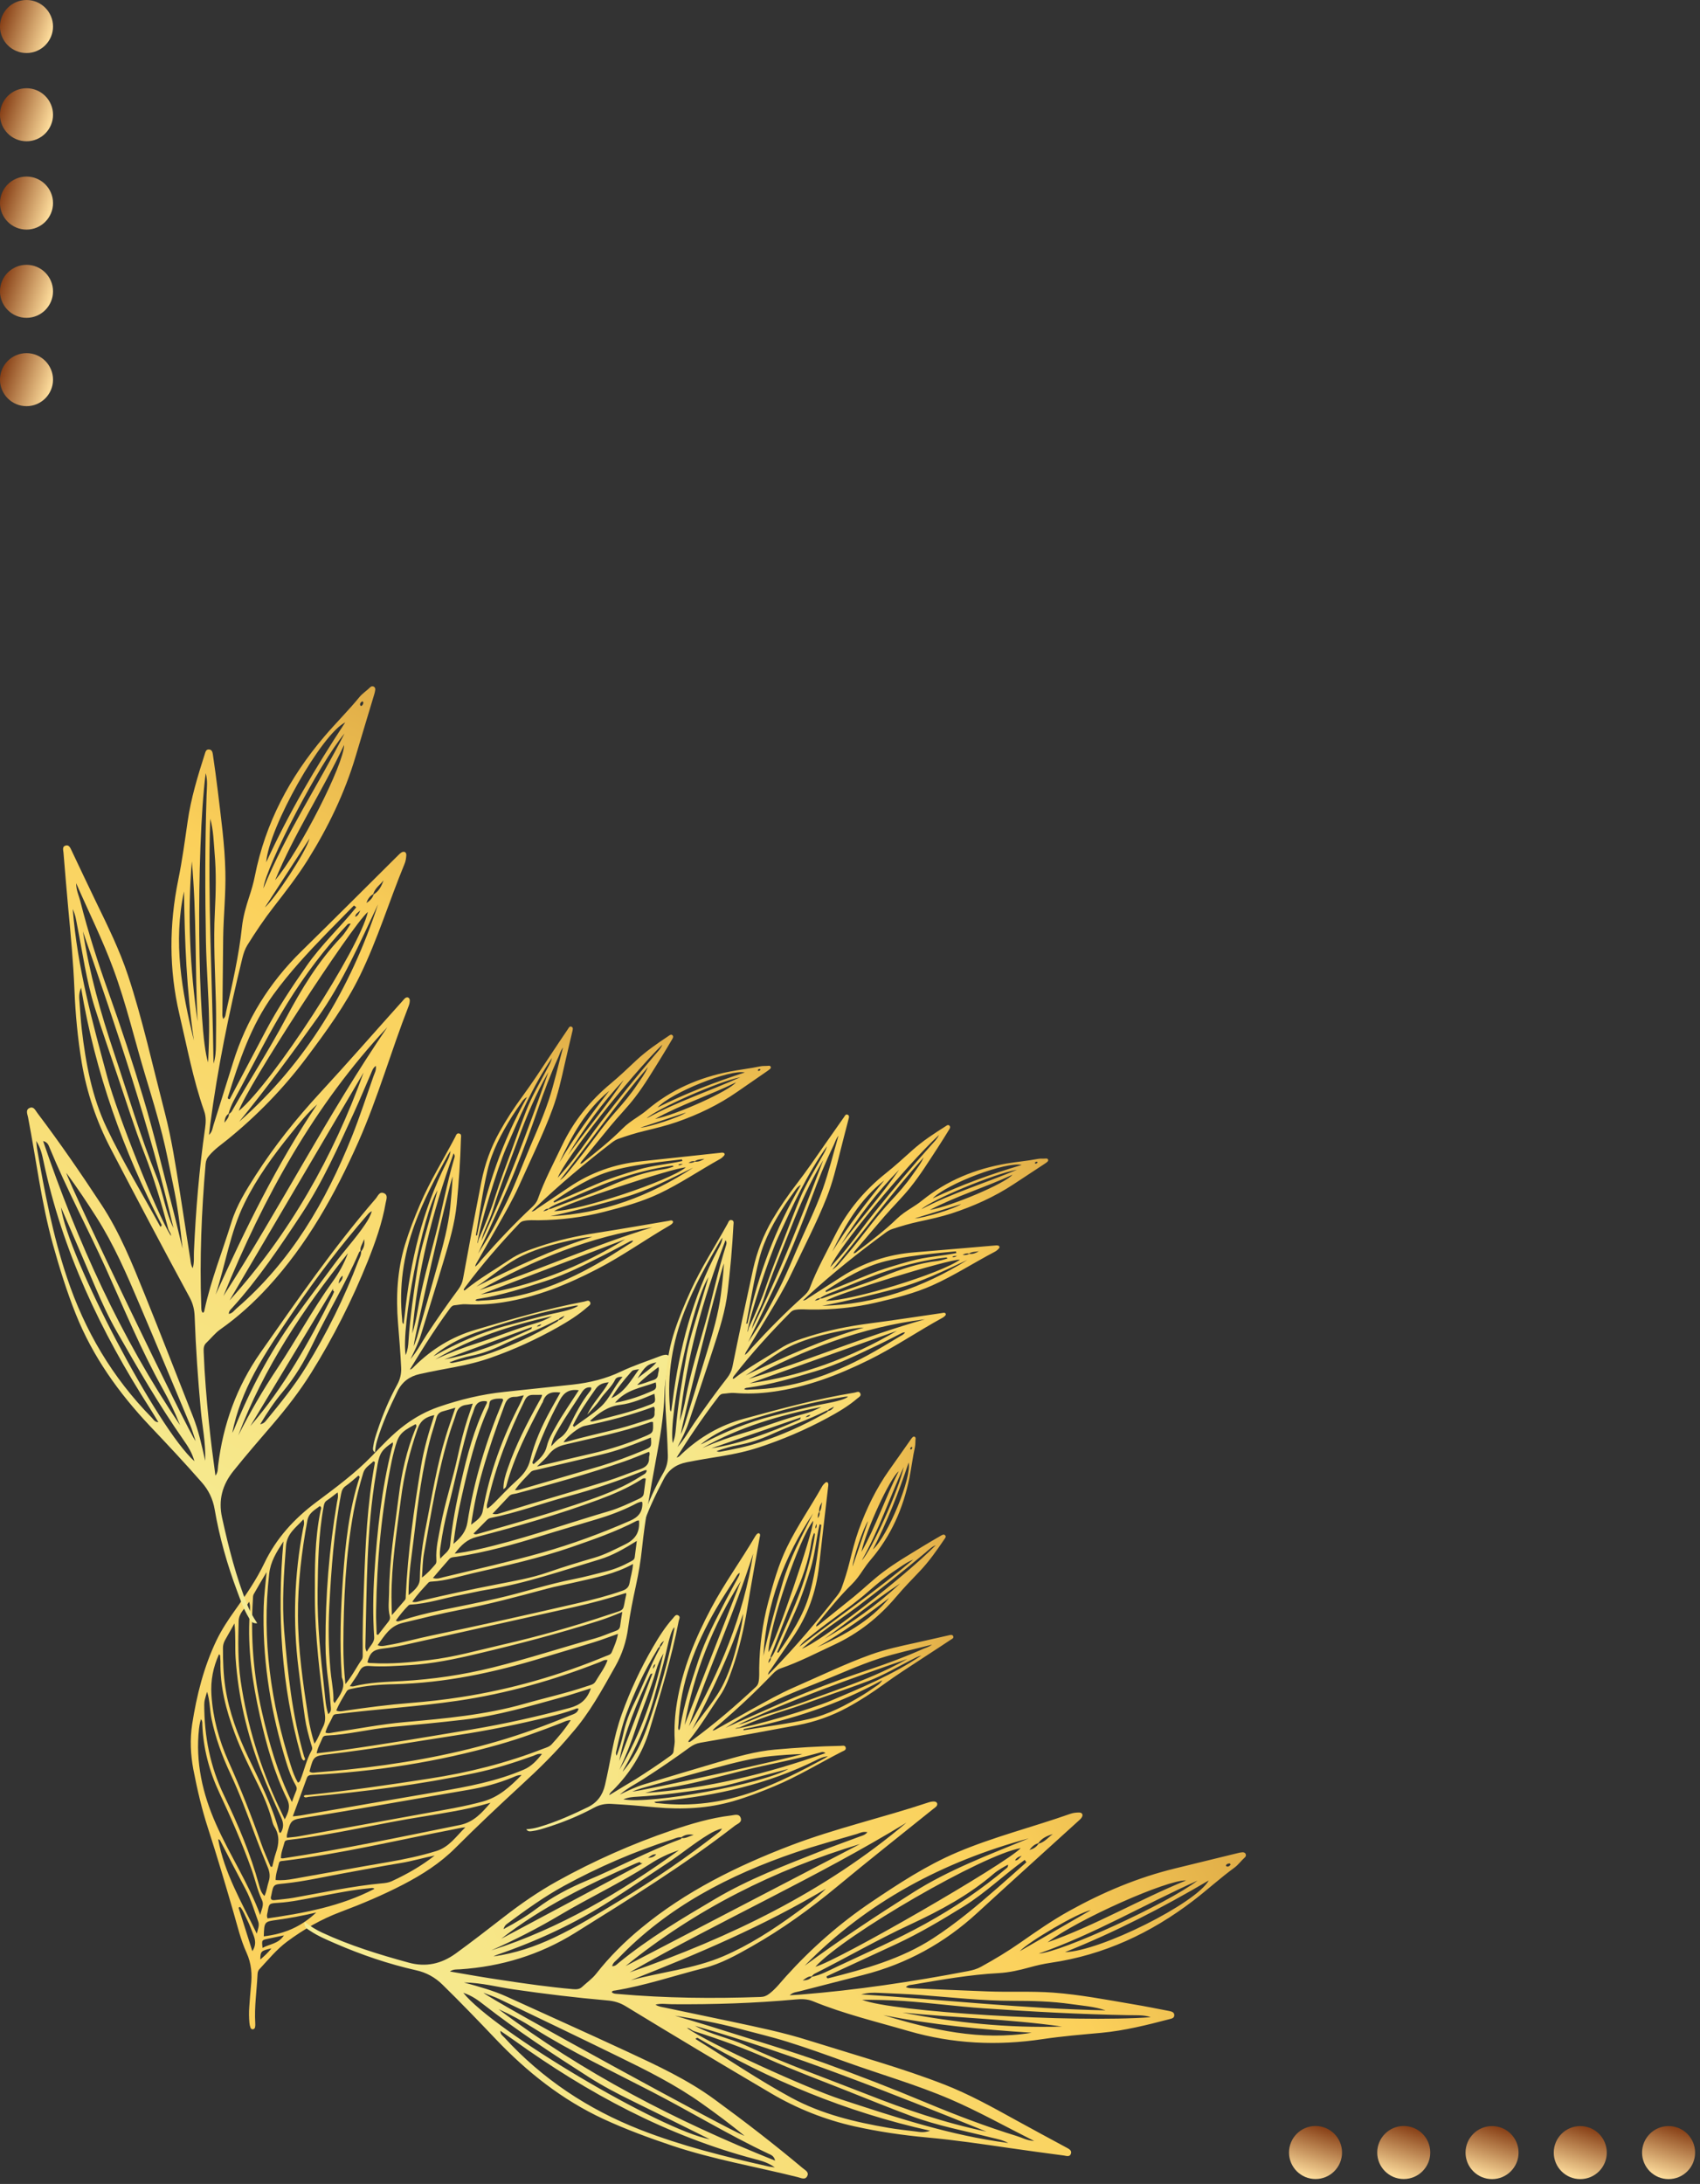 <svg width="211" height="271" viewBox="0 0 211 271" fill="none" xmlns="http://www.w3.org/2000/svg">
<rect x="0" y="0" width="211" height="271" fill="#333333" stroke="none"/>
<path d="M3.29 3.05176e-05C1.473 3.05176e-05 6.10352e-05 1.473 6.10352e-05 3.29C6.10352e-05 5.107 1.473 6.58 3.29 6.58C5.107 6.58 6.58 5.107 6.58 3.29C6.58 1.473 5.107 3.05176e-05 3.29 3.05176e-05Z" fill="url(#paint0_linear_31_1074)"/>
<path d="M3.29 10.95C1.473 10.95 6.10352e-05 12.423 6.10352e-05 14.24C6.10352e-05 16.057 1.473 17.53 3.29 17.53C5.107 17.53 6.58 16.057 6.58 14.24C6.58 12.423 5.107 10.95 3.29 10.95Z" fill="url(#paint1_linear_31_1074)"/>
<path d="M3.29 21.91C1.473 21.91 6.10352e-05 23.383 6.10352e-05 25.2C6.10352e-05 27.017 1.473 28.49 3.29 28.49C5.107 28.49 6.58 27.017 6.58 25.2C6.58 23.383 5.107 21.91 3.29 21.91Z" fill="url(#paint2_linear_31_1074)"/>
<path d="M3.29 32.86C1.473 32.86 6.10352e-05 34.333 6.10352e-05 36.15C6.10352e-05 37.967 1.473 39.44 3.29 39.44C5.107 39.44 6.58 37.967 6.58 36.15C6.58 34.333 5.107 32.86 3.29 32.86Z" fill="url(#paint3_linear_31_1074)"/>
<path d="M3.29 43.82C1.473 43.82 6.10352e-05 45.293 6.10352e-05 47.11C6.10352e-05 48.927 1.473 50.4 3.29 50.4C5.107 50.4 6.58 48.927 6.58 47.11C6.58 45.293 5.107 43.82 3.29 43.82Z" fill="url(#paint4_linear_31_1074)"/>
<path d="M76.38 206.76C77.21 205.29 77.74 203.69 77.96 202C78.201 200.23 78.55 198.49 78.93 196.75C79.26 195.24 79.52 193.71 79.68 192.18C80.061 188.53 80.721 184.93 81.38 181.33C81.9 178.55 82.391 175.78 82.471 172.94C82.501 171.76 82.671 170.6 82.96 169.45C83.031 169.19 83.091 168.92 83.091 168.66C83.1 168.22 82.891 168.05 82.46 168.13C82.26 168.16 82.07 168.23 81.88 168.3C80.29 168.92 78.65 169.44 77.1 170.18C75.201 171.09 73.18 171.58 71.1 171.81C68.26 172.12 65.421 172.42 62.581 172.72C59.791 173.01 57.09 173.67 54.441 174.58C52.941 175.1 51.56 175.85 50.281 176.8C48.761 177.92 47.48 179.3 46.17 180.66C44.06 182.84 41.62 184.63 39.2 186.44C36.501 188.47 34.281 190.89 32.81 193.97C31.82 196.04 30.52 197.92 29.191 199.78C28.331 200.98 27.511 202.22 26.87 203.55C25.291 206.85 24.41 210.36 23.851 213.96C23.561 215.84 23.651 217.72 24 219.58C24.48 222.06 25.05 224.51 25.831 226.91C26.941 230.33 27.96 233.78 28.96 237.23C29.46 238.94 29.86 240.7 30.601 242.31C31.221 243.68 31.3 244.99 31.15 246.41C31.06 247.28 31.011 248.15 30.941 249.02C30.89 249.69 30.9 250.36 30.96 251.03C30.98 251.23 31.02 251.43 31.09 251.61C31.131 251.72 31.24 251.84 31.4 251.81C31.55 251.79 31.64 251.67 31.66 251.54C31.691 251.38 31.691 251.21 31.68 251.04C31.561 249.05 31.86 247.08 31.96 245.1C31.97 244.83 31.991 244.57 32.2 244.35C33.3 243.17 34.321 241.91 35.62 240.94C37.681 239.41 39.88 238.14 42.291 237.24C44.931 236.25 47.531 235.15 50.041 233.85C52.401 232.62 54.63 231.21 56.531 229.3C59.191 226.64 61.931 224.06 64.701 221.51C66.9 219.49 69.04 217.4 70.951 215.1C73.171 212.59 74.751 209.65 76.38 206.76ZM38.081 220.64C38.191 220.33 38.391 220.27 38.691 220.25C46.571 219.84 54.31 218.64 61.91 216.48C64.561 215.73 67.15 214.78 69.71 213.78C70.04 213.65 70.37 213.46 70.84 213.45C70.13 214.57 69.32 215.52 68.471 216.45C68.18 216.76 67.781 216.86 67.41 217C62.85 218.78 58.141 219.96 53.31 220.7C48.3 221.48 43.281 222.21 38.24 222.73C38.06 222.75 37.84 222.69 37.691 222.89C37.87 223.15 38.12 222.99 38.321 222.97C45.24 222.32 52.141 221.45 58.95 220.01C61.42 219.49 63.821 218.73 66.191 217.88C66.49 217.77 66.781 217.56 67.27 217.65C66.6 218.48 65.971 219.18 65.01 219.59C61.641 221.03 58.09 221.7 54.511 222.31C48.751 223.29 43.001 224.3 37.24 225.29C37.011 225.33 36.781 225.34 36.34 225.39C36.961 223.71 37.531 222.18 38.081 220.64ZM37.34 217.8C37.41 218.04 37.441 218.33 37.721 218.47C38.001 218.31 37.781 218.1 37.74 217.95C36.27 212.85 35.711 207.61 35.27 202.35C34.98 198.86 35.23 195.37 35.49 191.88C35.611 190.26 36.721 189.58 37.66 188.53C37.831 189.03 37.681 189.34 37.62 189.66C36.52 195.45 36.321 201.27 37.06 207.12C37.31 209.12 37.55 211.12 37.84 213.12C38.001 214.25 38.3 215.36 38.62 216.45C38.7 216.71 38.831 216.94 38.67 217.22C38.031 218.37 37.761 219.67 37.281 220.88C37.23 221 37.191 221.14 36.971 221.2C36.581 220.53 36.31 219.78 36.081 219.04C33.62 211.3 32.48 203.42 33.41 195.29C33.581 193.77 34.3 192.62 35.181 191.27C34.361 200.37 34.92 209.16 37.34 217.8ZM75.93 205.02C75.79 205.35 75.471 205.39 75.201 205.5C69.41 207.91 63.41 209.63 57.21 210.59C55.12 210.92 53.01 211.15 50.9 211.32C48.22 211.53 45.55 211.88 42.891 212.27C42.531 212.32 42.17 212.44 41.74 212.26C42.071 211.41 42.55 210.67 43.011 209.9C43.17 209.63 43.42 209.61 43.691 209.55C45.401 209.17 47.151 209.02 48.891 208.99C55.23 208.85 61.35 207.54 67.391 205.69C69.51 205.04 71.641 204.43 73.76 203.77C74.71 203.48 75.63 203.11 76.701 202.74C76.54 203.64 76.221 204.32 75.93 205.02ZM78.141 196.42C78.05 196.96 77.74 197.22 77.251 197.39C75.441 198.03 73.591 198.5 71.731 198.93C65.68 200.33 59.63 201.68 53.55 202.95C51.711 203.33 49.901 203.86 48.05 204.16C47.7 204.22 47.34 204.35 46.87 204.15C47.73 202.98 48.38 201.76 49.99 201.38C52.34 200.81 54.681 200.23 57.05 199.77C60.681 199.08 64.24 198.12 67.811 197.16C69.07 196.82 70.361 196.59 71.641 196.29C73.951 195.75 76.3 195.33 78.57 194.07C78.501 194.99 78.26 195.7 78.141 196.42ZM77.731 197.85C77.201 200.05 77.79 199.62 75.561 200.36C71.231 201.81 66.841 203.06 62.38 204.08C59.34 204.78 56.321 205.64 53.221 206C50.891 206.28 48.541 206.51 46.181 206.37C45.98 206.36 45.781 206.39 45.6 206.27C45.931 205.04 46.34 204.71 47.52 204.57C48.35 204.47 49.191 204.34 50.001 204.16C57.111 202.58 64.221 200.99 71.331 199.4C73.46 198.92 75.561 198.35 77.701 197.67C77.721 197.78 77.74 197.82 77.731 197.85ZM73.891 208.69C73.671 209.05 73.22 209.11 72.84 209.24C70.3 210.11 67.67 210.68 65.09 211.42C60.21 212.81 55.2 213.25 50.181 213.7C47.23 213.96 44.34 214.54 41.41 214.97C41.081 215.02 40.761 215.14 40.391 214.99C40.571 214.26 41.011 213.66 41.3 212.99C41.431 212.68 41.69 212.71 41.96 212.68C46.89 212.07 51.85 211.77 56.77 211.05C62.88 210.16 68.77 208.48 74.51 206.22C74.781 206.11 75.031 205.91 75.41 206C75.05 206.99 74.41 207.81 73.891 208.69ZM44.63 207.36C44.91 206.82 45.291 206.69 45.85 206.73C47.501 206.85 49.141 206.72 50.781 206.63C53.681 206.46 56.501 205.87 59.31 205.2C64.311 204.02 69.281 202.72 74.171 201.17C75.16 200.86 76.13 200.49 77.24 200.02C77.13 200.69 77.031 201.22 76.971 201.76C76.93 202.11 76.731 202.27 76.421 202.38C75.561 202.68 74.74 203.06 73.871 203.3C69.63 204.48 65.451 205.85 61.181 206.91C57.48 207.83 53.74 208.38 49.941 208.6C47.901 208.71 45.84 208.75 43.84 209.26C43.751 209.28 43.651 209.25 43.42 209.24C43.87 208.54 44.31 207.98 44.63 207.36ZM38.431 219.73C38.92 217.93 38.92 217.89 40.88 217.67C46.181 217.06 51.43 216.12 56.71 215.32C60.56 214.74 64.371 213.96 68.16 213.03C69.24 212.77 70.3 212.48 71.34 212.09C71.49 212.03 71.641 211.93 71.811 212.04C71.68 212.59 71.191 212.7 70.77 212.87C67.82 214.07 64.831 215.18 61.77 216.07C55.66 217.86 49.42 218.93 43.1 219.59C41.831 219.72 40.56 219.83 39.291 219.93C39.031 219.95 38.761 220.04 38.45 219.86C38.431 219.8 38.42 219.76 38.431 219.73ZM77.591 191.64C76.32 192.26 75.081 192.92 73.721 193.31C71.82 193.86 69.921 194.44 68.05 195.09C65.951 195.83 63.76 196.19 61.59 196.62C58.46 197.23 55.34 197.9 52.24 198.64C51.92 198.72 51.611 198.87 51.17 198.77C51.761 197.88 52.471 197.15 53.16 196.4C53.281 196.26 53.461 196.26 53.63 196.25C55.321 196.16 56.931 195.63 58.56 195.25C62.711 194.29 66.88 193.38 70.921 191.98C73.68 191.02 76.441 190.07 79.04 188.71C79.1 188.68 79.171 188.69 79.311 188.67C79.43 190.12 78.891 191 77.591 191.64ZM70.68 211.94C66.691 213.01 62.67 213.91 58.59 214.6C53.13 215.52 47.67 216.44 42.181 217.21C41.251 217.34 40.321 217.44 39.3 217.57C39.431 216.84 39.781 216.28 40.02 215.67C40.1 215.46 40.261 215.38 40.49 215.37C43.211 215.25 45.861 214.55 48.571 214.3C51.581 214.03 54.59 213.74 57.59 213.39C61.78 212.9 65.8 211.69 69.85 210.58C70.971 210.27 72.07 209.89 73.34 209.5C72.85 210.94 72.01 211.58 70.68 211.94ZM38.261 213.09C37.611 208.91 37.001 204.72 36.98 200.48C36.961 196.51 37.43 192.58 38.15 188.68C38.33 187.7 39.081 187.38 39.691 186.88C39.99 187.06 39.821 187.28 39.791 187.44C39.05 191.02 39.071 194.64 39.081 198.26C39.1 203.1 39.711 207.9 40.321 212.69C40.401 213.29 40.35 213.81 40.071 214.33C39.73 214.98 39.511 215.69 39.031 216.37C38.681 215.24 38.431 214.17 38.261 213.09ZM35.6 227.73C36.09 225.76 36.1 225.81 38.12 225.5C40.971 225.07 43.821 224.56 46.66 224.08C50.461 223.43 54.261 222.75 58.071 222.11C59.971 221.79 61.81 221.3 63.59 220.57C63.92 220.44 64.24 220.25 64.74 220.26C63.291 221.73 61.891 223.01 59.92 223.55C57.651 224.17 55.331 224.55 53.02 224.97C47.7 225.93 42.391 226.91 37.071 227.87C36.611 227.95 36.141 227.98 35.611 228.04C35.6 227.86 35.581 227.79 35.6 227.73ZM42.62 204.12C42.641 198.57 42.891 193.04 43.891 187.57C44.191 185.95 44.611 184.36 45.081 182.78C45.291 182.07 45.92 181.78 46.331 181.34C46.541 181.36 46.541 181.47 46.52 181.56C45.581 186.63 45.35 191.76 45.17 196.9C45.071 199.68 44.98 202.47 45.02 205.26C45.02 205.5 45.04 205.73 44.9 205.94C44.24 206.87 43.751 207.91 42.87 208.98C42.681 207.19 42.62 205.66 42.62 204.12ZM34.62 231.21C34.691 230.89 34.941 230.94 35.17 230.91C42.281 230.04 49.24 228.36 56.261 227.01C56.751 226.92 57.23 226.78 57.761 226.75C56.63 227.84 55.77 229.2 54.13 229.7C52.2 230.29 50.24 230.71 48.251 231.05C44.31 231.72 40.38 232.45 36.45 233.14C35.73 233.27 34.99 233.36 34.21 233.29C34.2 232.55 34.48 231.9 34.62 231.21ZM57.081 226.46C49.781 227.93 42.501 229.49 35.13 230.6C35.071 230.61 35.001 230.59 34.87 230.58C34.861 229.9 35.141 229.29 35.3 228.65C35.37 228.35 35.6 228.34 35.84 228.31C41.48 227.66 46.99 226.27 52.59 225.4C53.75 225.22 54.901 225.01 56.06 224.81C57.681 224.53 59.281 224.17 60.88 223.7C59.831 224.93 58.8 226.11 57.081 226.46ZM79.731 186.53C79.751 187.62 79.231 188.26 78.221 188.7C74.65 190.26 71.001 191.61 67.251 192.67C63.211 193.81 59.12 194.72 55.041 195.71C54.67 195.8 54.281 195.98 53.73 195.81C54.45 194.98 55.1 194.2 55.781 193.44C55.99 193.22 56.331 193.22 56.63 193.18C60.261 192.63 63.781 191.65 67.281 190.56C69.52 189.86 71.781 189.21 74.031 188.53C75.611 188.06 77.15 187.49 78.621 186.75C78.941 186.59 79.251 186.37 79.68 186.35C79.721 186.46 79.731 186.49 79.731 186.53ZM32.4 228.71C31.19 225.26 29.84 221.87 28.34 218.53C27.171 215.91 26.421 213.17 26.241 210.28C26.131 208.52 26.451 206.89 27.18 205.28C27.381 205.38 27.311 205.55 27.331 205.68C27.34 205.85 27.36 206.02 27.36 206.18C27.3 209.25 28.05 212.16 29.11 215.02C29.951 217.29 31.041 219.44 32.1 221.61C32.74 222.91 33.291 224.24 33.691 225.63C33.791 225.98 33.861 226.37 34.05 226.67C34.73 227.73 34.63 228.81 34.24 229.93C34.041 230.49 33.941 231.07 33.791 231.64C33.721 231.64 33.66 231.64 33.59 231.64C33.191 230.66 32.74 229.7 32.4 228.71ZM78.781 193.22C78.74 193.55 78.51 193.64 78.27 193.77C77.29 194.31 76.281 194.73 75.191 195C73.891 195.32 72.591 195.68 71.27 195.94C68.031 196.57 64.9 197.62 61.691 198.35C59.37 198.88 57.02 199.34 54.691 199.82C52.98 200.17 51.291 200.6 49.62 201.14C49.49 201.18 49.38 201.26 49.13 201.1C49.6 200.44 50.111 199.8 50.691 199.22C50.751 199.16 50.86 199.11 50.96 199.11C53.09 199 55.1 198.3 57.181 197.92C58.3 197.71 59.41 197.43 60.541 197.25C65.3 196.47 69.841 194.88 74.441 193.5C76.031 193.02 77.451 192.19 79.04 191.21C78.941 192.04 78.85 192.63 78.781 193.22ZM52.251 181.98C51.37 187.31 50.611 192.65 50.361 198.05C50.35 198.22 50.38 198.39 50.27 198.53C49.781 199.11 49.281 199.68 48.641 200.42C48.62 199.56 48.59 198.88 48.59 198.19C48.581 194.11 49.24 190.1 49.751 186.08C50.13 183.08 50.83 180.16 51.84 177.29C52.21 176.24 52.87 175.82 53.91 175.6C53.211 177.74 52.6 179.83 52.251 181.98ZM46.681 199.92C46.781 193.63 47.361 187.4 48.63 181.24C48.711 180.85 48.81 180.46 48.91 180.07C49.45 178.01 49.66 177.75 51.581 176.72C51.81 176.95 51.611 177.16 51.531 177.36C50.461 180.02 49.84 182.8 49.49 185.64C48.99 189.63 48.321 193.61 48.291 197.65C48.281 198.61 48.13 199.59 48.38 200.54C48.441 200.78 48.391 200.99 48.23 201.2C47.791 201.75 47.37 202.31 46.941 202.86C46.88 202.85 46.81 202.83 46.751 202.82C46.721 201.84 46.66 200.87 46.681 199.92ZM62.84 184.38C63.82 180.75 65.54 177.45 67.27 174.14C67.3 174.08 67.361 174.03 67.371 173.97C67.68 172.9 68.451 172.64 69.55 172.8C69.111 173.58 68.691 174.32 68.281 175.07C67.231 176.99 66.341 179 65.82 181.12C65.54 182.26 64.95 182.98 64.15 183.7C63.18 184.57 62.281 185.53 61.361 186.46C61.1 186.72 60.831 186.98 60.48 187.2C60.34 186.83 60.501 186.52 60.571 186.22C61.55 181.87 63.17 177.76 65.13 173.77C65.35 173.31 65.621 173.09 66.121 173.09C66.49 173.1 66.85 173.08 67.281 173.08C67.251 173.4 67.031 173.68 66.861 173.99C65.4 176.64 64.01 179.32 63.031 182.19C62.751 183 62.471 183.83 62.48 184.79C62.761 184.63 62.8 184.51 62.84 184.38ZM59.15 190.72C64.28 189.39 69.37 187.92 74.34 186.08C76.17 185.4 77.951 184.63 79.6 183.59C79.74 183.5 79.871 183.39 80.15 183.47C80.07 184.07 79.99 184.69 79.91 185.31C79.861 185.75 79.51 185.89 79.171 186.05C78.01 186.58 76.861 187.14 75.641 187.5C70.88 188.9 66.191 190.54 61.38 191.77C59.821 192.17 58.261 192.53 56.431 192.79C57.251 191.7 57.98 191.02 59.15 190.72ZM44.63 183.31C43.31 187.36 42.87 191.56 42.571 195.78C42.291 199.83 42.12 203.89 42.42 207.95C42.431 208.02 42.41 208.09 42.431 208.15C42.98 209.42 42.191 210.33 41.541 211.33C41.34 211.14 41.391 210.91 41.391 210.71C41.361 209.5 41.1 208.31 41.001 207.11C40.781 204.53 40.74 201.95 40.87 199.37C41.12 194.68 41.45 190 42.34 185.37C42.42 184.95 42.55 184.64 42.92 184.38C43.471 184 43.961 183.54 44.471 183.11C44.48 183.1 44.52 183.13 44.55 183.14C44.581 183.19 44.641 183.26 44.63 183.31ZM30.991 200.27C30.701 204.57 31.331 208.77 32.261 212.94C33.06 216.48 34.031 219.97 35.63 223.24C36.09 224.18 35.8 224.87 35.34 225.76C35.071 225.19 34.86 224.75 34.65 224.3C32.28 219.29 30.68 214.06 29.87 208.58C29.511 206.11 29.561 203.63 29.62 201.15C29.651 200.13 30.46 199.56 30.921 198.76C31.101 199.28 31.03 199.77 30.991 200.27ZM26.261 213.32C26.75 215.66 27.57 217.9 28.581 220.06C29.73 222.52 30.671 225.07 31.62 227.61C32.13 228.99 32.681 230.36 33.24 231.72C33.48 232.3 33.55 232.87 33.35 233.47C33.16 234.03 33.12 234.64 32.821 235.27C32.41 234.86 32.28 234.38 32.15 233.91C31.1 230.04 29.53 226.37 27.8 222.78C26.081 219.21 25.36 215.49 25.351 211.58C25.351 211.35 25.37 211.11 25.43 210.88C25.5 210.56 25.61 210.25 25.701 209.93C26.07 211.05 26.03 212.2 26.261 213.32ZM32.511 212.44C31.451 207.82 31.09 203.15 31.39 198.43C31.401 198.23 31.39 198.01 31.48 197.84C31.96 196.98 32.471 196.13 33.09 195.08C32.95 196.65 32.77 197.98 32.73 199.31C32.55 205.54 33.46 211.63 35.21 217.61C35.61 218.96 36 220.32 36.71 221.55C36.84 221.78 36.87 221.97 36.77 222.2C36.6 222.6 36.461 223 36.23 223.61C34.42 219.92 33.38 216.22 32.511 212.44ZM48.59 233.45C48.23 233.61 47.81 233.67 47.42 233.7C43.7 234.04 40.06 234.85 36.391 235.5C35.63 235.63 34.861 235.69 34.09 235.78C33.67 235.83 33.531 235.65 33.66 235.25C33.67 235.22 33.67 235.18 33.681 235.15C33.941 233.82 33.941 233.85 35.27 233.72C37.751 233.47 40.17 232.9 42.611 232.46C44.99 232.03 47.361 231.57 49.74 231.18C51.16 230.95 52.541 230.53 53.95 230.25C52.281 231.56 50.48 232.58 48.59 233.45ZM26.811 226.35C25.131 222.57 24.25 218.66 24.701 214.51C24.73 214.24 24.78 213.98 24.831 213.72C24.851 213.62 24.881 213.53 24.941 213.33C25.14 213.57 25.11 213.79 25.11 213.99C25.23 216.95 25.96 219.75 27.21 222.43C28.67 225.56 30.061 228.72 31.221 231.97C31.671 233.23 31.941 234.56 32.511 235.77C32.821 236.42 32.41 237.01 32.3 237.63C30.84 233.68 28.5 230.17 26.811 226.35ZM51.391 190.61C51.88 186.41 52.401 182.21 53.52 178.12C53.721 177.41 53.97 176.71 54.15 176C54.27 175.52 54.52 175.24 55.001 175.12C55.48 175 55.961 174.84 56.52 174.68C56.1 175.93 55.69 177.05 55.34 178.2C54.22 181.83 53.63 185.58 52.891 189.3C52.45 191.48 52.141 193.66 52.111 195.89C52.1 196.61 51.73 197.13 50.71 197.94C50.69 195.39 51.111 193.01 51.391 190.61ZM58.02 176.1C57.531 177.6 57.16 179.13 56.821 180.67C56.2 183.56 55.251 186.36 54.7 189.27C54.441 190.69 54.071 192.09 54.16 193.55C54.17 193.75 54.181 193.95 54.031 194.12C53.541 194.69 53.041 195.26 52.37 195.76C52.45 194.74 52.45 193.71 52.63 192.71C53.541 187.62 54.34 182.51 55.891 177.57C56.12 176.83 56.41 176.12 56.63 175.38C56.831 174.71 57.261 174.39 57.92 174.32C58.12 174.3 58.31 174.24 58.681 174.17C58.431 174.91 58.211 175.5 58.02 176.1ZM63.191 185.65C63.441 185.38 63.8 185.4 64.121 185.32C68.63 184.11 73.121 182.87 77.531 181.33C78.54 180.98 79.531 180.55 80.55 180.15C80.731 180.4 80.55 180.65 80.561 180.89C80.6 181.7 80.13 182.08 79.43 182.32C78.07 182.79 76.731 183.35 75.361 183.78C72.221 184.75 69.061 185.67 65.91 186.61C64.691 186.98 63.471 187.36 62.251 187.72C61.941 187.81 61.63 187.98 61.13 187.84C61.861 187.06 62.531 186.35 63.191 185.65ZM29.241 205.73C29.561 210.52 30.651 215.15 32.37 219.62C33.141 221.62 34.01 223.59 34.9 225.54C35.21 226.22 35.23 226.8 34.85 227.42C34.63 227.46 34.641 227.26 34.62 227.17C33.751 223.98 32.24 221.06 30.831 218.09C29.511 215.33 28.441 212.47 27.971 209.42C27.721 207.79 27.671 206.15 27.671 204.5C27.671 204.15 27.761 203.84 27.921 203.54C28.311 202.84 28.71 202.14 29.101 201.45C29.27 202.93 29.151 204.33 29.241 205.73ZM41.831 186.39C40.85 192.19 40.39 198.04 40.4 203.93C40.4 205.54 40.541 207.15 40.761 208.75C40.901 209.81 40.971 210.89 41.071 211.96C41.1 212.24 41.02 212.47 40.74 212.71C40.42 211.73 40.37 210.77 40.27 209.82C39.81 205.72 39.37 201.61 39.42 197.47C39.461 193.95 39.531 190.42 40.17 186.94C40.23 186.63 40.281 186.38 40.571 186.19C41.001 185.9 41.41 185.57 41.9 185.19C42.02 185.7 41.891 186.05 41.831 186.39ZM45.35 204.15C45.531 197.04 45.471 189.91 46.67 182.86C46.74 182.46 46.8 182.06 46.87 181.67C47.13 180.3 47.441 179.86 48.74 178.98C48.831 179.26 48.691 179.49 48.63 179.73C47.361 184.8 46.81 189.97 46.471 195.17C46.3 197.82 46.261 200.47 46.441 203.12C46.49 203.86 45.861 204.27 45.531 204.96C45.31 204.61 45.35 204.37 45.35 204.15ZM79.641 183.12C77.63 184.43 75.421 185.33 73.171 186.12C68.611 187.72 63.95 189.01 59.3 190.34C59.151 190.38 58.98 190.45 58.77 190.3C59.331 189.74 59.861 189.2 60.391 188.66C60.541 188.51 60.69 188.4 60.9 188.36C64.17 187.71 67.29 186.54 70.501 185.67C73.751 184.8 76.921 183.71 80.031 182.44C80.081 182.42 80.15 182.44 80.281 182.44C80.21 182.9 79.88 182.96 79.641 183.12ZM79.88 179.97C78.121 180.71 76.331 181.38 74.501 181.93C71.29 182.88 68.07 183.81 64.85 184.75C64.57 184.83 64.3 184.94 63.91 184.91C64.51 184.02 65.221 183.37 65.871 182.67C66.07 182.46 66.341 182.45 66.6 182.39C69.311 181.76 72.02 181.12 74.721 180.47C76.52 180.04 78.251 179.41 79.96 178.71C80.231 178.6 80.51 178.49 80.79 178.38C80.871 179.55 80.871 179.55 79.88 179.97ZM57.281 185.81C58.13 182.04 59.02 178.29 60.611 174.74C60.751 174.42 60.711 173.89 60.931 173.77C61.34 173.54 61.88 173.53 62.34 173.56C62.53 173.73 62.41 173.84 62.37 173.95C60.35 178.77 58.831 183.73 58.02 188.89C57.84 190.03 57.261 190.74 56.281 191.58C56.52 189.48 56.87 187.63 57.281 185.81ZM68.061 180.55C68.621 179.8 69.29 179.45 70.24 179.23C73.671 178.41 77.141 177.74 80.471 176.56C80.65 176.49 80.841 176.39 81.05 176.47C81.091 177.77 81.1 177.79 79.981 178.26C77.9 179.14 75.77 179.83 73.57 180.34C71.32 180.85 69.07 181.4 66.641 181.98C67.221 181.41 67.701 181.03 68.061 180.55ZM59.87 182.59C60.67 179.79 61.62 177.03 62.65 174.3C62.9 173.64 63.23 173.31 63.941 173.33C64.231 173.34 64.531 173.23 65.01 173.14C64.781 173.66 64.671 173.95 64.52 174.23C62.35 178.42 60.74 182.81 59.92 187.48C59.77 188.34 59.09 188.72 58.471 189.2C58.8 186.94 59.251 184.75 59.87 182.59ZM54.7 191.73C54.91 190.23 55.211 188.75 55.581 187.28C56.52 183.6 57.27 179.88 58.361 176.25C58.49 175.8 58.7 175.37 58.831 174.92C59.06 174.11 59.56 173.76 60.4 173.88C60.51 174.05 60.38 174.2 60.321 174.32C58.831 177.36 57.98 180.6 57.23 183.88C56.641 186.47 56.12 189.07 55.87 191.72C55.8 192.52 55.14 192.79 54.65 193.42C54.53 192.71 54.63 192.22 54.7 191.73ZM33.21 237.28C33.4 236.17 33.401 236.19 34.531 236.12C36.111 236.02 37.651 235.69 39.2 235.4C41.441 234.98 43.68 234.51 45.96 234.3C46.11 234.29 46.27 234.22 46.48 234.38C42.281 236.56 37.76 237.39 33.21 238.05C33.07 237.73 33.17 237.5 33.21 237.28ZM81.24 175.35C81.281 175.81 81.04 176 80.641 176.12C79.35 176.5 78.091 176.95 76.79 177.28C74.641 177.82 72.481 178.29 70.35 178.9C70.231 178.94 70.1 178.94 69.941 178.96C70.4 178.24 71.841 177.09 72.55 176.94C75.471 176.33 78.361 175.6 81.15 174.55C81.35 174.82 81.221 175.1 81.24 175.35ZM68.96 177.06C68.54 177.82 68.081 178.59 67.88 179.43C67.641 180.46 66.951 181.06 66.24 181.68C66.04 181.59 66.081 181.45 66.13 181.33C67.05 178.7 68.15 176.16 69.49 173.72C70.01 172.77 70.67 172.35 71.84 172.51C70.85 174.06 69.82 175.51 68.96 177.06ZM27.46 228.65C28.46 230.58 29.46 232.51 30.48 234.43C31.16 235.71 31.561 237.09 32.05 238.44C32.221 238.92 32.02 239.35 31.87 239.94C29.991 236.05 27.84 232.43 27.081 228.24C27.32 228.26 27.36 228.47 27.46 228.65ZM73.96 172.31C74.35 171.77 74.871 171.59 75.55 171.53C74.74 172.99 73.55 174.09 72.891 175.55C73.43 174.92 74.04 174.34 74.49 173.66C75.061 172.79 75.9 172.14 76.361 171.18C76.471 170.95 76.8 170.81 77.27 170.86C76.201 172.07 75.68 173.55 74.57 174.56C73.55 175.49 72.361 176.24 71.251 177.06C71.201 177.01 71.15 176.95 71.1 176.9C71.891 175.27 72.92 173.78 73.96 172.31ZM80.581 174.34C78.331 175.23 75.981 175.76 73.641 176.36C73.51 176.39 73.38 176.41 73.231 176.31C74.32 175.35 75.421 174.52 76.951 174.33C78.441 174.15 79.831 173.53 81.221 172.95C81.38 174.01 81.391 174.02 80.581 174.34ZM34.431 238.23C36.02 238.01 37.59 237.71 39.251 237.32C37.391 239.06 35.401 239.95 32.74 240.28C32.8 238.45 32.8 238.45 34.431 238.23ZM69.391 177.18C70.27 175.68 71.27 174.26 72.201 172.79C72.481 172.35 72.8 172.09 73.361 172.16C73.451 172.41 73.27 172.58 73.141 172.75C72.15 174.03 71.41 175.45 70.71 176.9C70.42 177.51 70.081 178.05 69.49 178.44C69.081 178.71 68.76 179.12 68.41 179.47C68.54 178.59 68.981 177.89 69.391 177.18ZM81.391 171.54C81.481 172.02 81.501 172.35 81.07 172.54C79.591 173.21 78.07 173.76 76.331 174.07C77.71 172.41 79.621 172.21 81.391 171.54ZM29.61 236.72C29.671 236.69 29.741 236.65 29.8 236.62C30.21 237.1 30.41 237.71 30.691 238.26C30.991 238.86 31.22 239.49 31.46 240.11C31.71 240.75 31.8 241.4 31.32 242.12C30.75 240.33 30.18 238.52 29.61 236.72ZM75.88 173.5C76.581 172.3 77.41 171.28 78.29 170.29C78.54 170 78.561 170.02 79.32 169.9C78.32 171.26 77.561 172.75 75.88 173.5ZM81.731 169.63C81.85 170.03 81.691 170.28 81.671 170.54C81.641 170.92 81.46 171.14 81.081 171.25C80.481 171.42 79.921 171.72 79.081 171.86C79.99 170.94 80.841 170.31 81.731 169.63ZM32.59 241.71C32.471 240.74 32.471 240.74 33.291 240.57C33.901 240.44 34.511 240.31 35.24 240.16C34.541 241.23 33.45 241.22 32.59 241.71ZM81.481 169.05C80.74 169.91 79.871 170.4 79.13 171.05C80.05 169.55 80.371 169.27 81.481 169.05ZM32.31 243.15C32.321 242.13 32.401 242.06 33.691 241.77C33.261 242.31 32.821 242.71 32.31 243.15Z" fill="url(#paint5_linear_31_1074)"/>
<path d="M55.84 244.64C56.28 244.33 56.69 244.4 57.09 244.37C62.21 244.03 66.99 242.58 71.36 239.86C78.12 235.64 84.9 231.45 91.21 226.55C91.54 226.3 92.14 226.14 91.93 225.57C91.72 225 91.14 225.24 90.74 225.28C88.22 225.58 85.81 226.3 83.42 227.11C78.48 228.79 73.72 230.9 69.16 233.43C66.85 234.71 64.67 236.22 62.58 237.84C60.59 239.38 58.6 240.93 56.56 242.41C54.77 243.7 52.85 244.13 50.69 243.53C47.04 242.53 43.43 241.42 39.99 239.82C39.26 239.48 38.57 239.06 37.8 238.48C37.71 239.14 38.14 239.36 38.46 239.57C39.44 240.23 40.53 240.69 41.61 241.16C44.86 242.57 48.2 243.71 51.66 244.49C52.91 244.77 53.98 245.35 54.92 246.27C57.19 248.49 59.38 250.77 61.57 253.07C65.44 257.13 69.78 260.57 74.91 262.95C77.68 264.23 80.53 265.28 83.42 266.25C88.52 267.96 93.83 268.86 99.03 270.16C99.43 270.26 99.96 270.56 100.21 269.99C100.42 269.52 99.93 269.29 99.63 269.04C96.08 266.06 92.41 263.23 88.67 260.5C85.34 258.06 81.61 256.33 77.89 254.6C72.92 252.29 67.91 250.05 62.92 247.77C61.29 247.03 59.58 246.55 57.58 246C59.87 246.04 61.79 246.58 63.75 246.86C67.61 247.42 71.48 247.89 75.37 248.23C76.2 248.3 76.94 248.5 77.71 248.98C83.67 252.62 89.67 256.2 95.69 259.75C98.93 261.66 102.41 263.04 106.08 263.86C109.05 264.52 112.07 264.96 115.11 265.24C118.51 265.55 121.88 266.05 125.26 266.54C127.51 266.87 129.76 267.17 132.02 267.47C132.33 267.51 132.74 267.68 132.9 267.3C133.09 266.86 132.7 266.67 132.37 266.49C130.26 265.35 128.15 264.22 126.05 263.06C123.17 261.47 120.29 259.87 117.22 258.67C114.53 257.62 111.79 256.72 109.03 255.86C106.12 254.95 103.2 254.08 100.29 253.17C97.18 252.19 93.99 251.54 90.81 250.86C88.03 250.27 85.24 249.7 82.46 249.11C82.11 249.04 81.73 249 81.36 248.75C82.08 248.57 82.76 248.7 83.42 248.7C88.54 248.74 93.65 248.58 98.75 248.11C99.48 248.04 100.19 248.04 100.9 248.33C104.75 249.91 108.79 250.87 112.77 252.03C118.26 253.62 123.79 253.88 129.42 253.03C131.83 252.67 134.26 252.47 136.69 252.25C139.58 251.98 142.37 251.28 145.16 250.55C145.44 250.48 145.75 250.42 145.75 250.06C145.75 249.7 145.44 249.61 145.16 249.55C143.64 249.26 142.13 248.95 140.61 248.7C137.32 248.14 134.05 247.51 130.72 247.26C128 247.06 125.28 247.22 122.56 247.11C119.35 246.99 116.15 246.85 112.94 246.71C112.79 246.7 112.63 246.64 112.44 246.59C112.7 246.27 113.03 246.32 113.33 246.26C116.85 245.66 120.37 245.03 123.95 244.84C125.24 244.77 126.52 244.48 127.78 244.13C128.64 243.89 129.52 243.69 130.4 243.56C137 242.6 142.83 239.88 148.09 235.86C149.83 234.53 151.45 233.04 153.22 231.75C153.69 231.41 154.06 230.88 154.51 230.48C154.63 230.38 154.68 230.21 154.6 230.04C154.51 229.87 154.34 229.84 154.18 229.85C153.98 229.86 153.78 229.91 153.58 229.96C151.01 230.59 148.45 231.22 145.89 231.84C141.23 232.97 136.85 234.82 132.68 237.14C130.59 238.3 128.61 239.68 126.65 241.05C125.08 242.15 123.44 243.13 121.77 244.05C121.27 244.33 120.72 244.48 120.16 244.59C113.25 245.91 106.31 246.95 99.3 247.51C98.91 247.54 98.51 247.56 98.01 247.59C98.43 247.2 98.85 247.2 99.23 247.1C101.87 246.42 104.5 245.74 107.14 245.07C112.53 243.7 117.25 241.1 121.34 237.33C125.5 233.51 129.7 229.73 133.88 225.93C134 225.82 134.13 225.71 134.22 225.58C134.48 225.24 134.36 224.92 133.94 224.91C133.58 224.91 133.2 224.95 132.86 225.07C128.19 226.72 123.35 227.92 118.78 229.86C114.99 231.47 111.54 233.73 108.13 236.03C104.23 238.66 100.73 241.74 97.58 245.22C96.9 245.97 96.3 246.78 95.48 247.4C95.13 247.67 94.81 247.79 94.38 247.8C88.49 248.01 82.6 247.95 76.72 247.43C76.45 247.41 76.15 247.42 75.93 247.21C76 247.01 76.18 247.02 76.33 247C80.07 246.39 83.66 245.16 87.32 244.23C89.47 243.69 91.4 242.61 93.3 241.53C97.06 239.4 100.55 236.88 103.88 234.12C107.82 230.85 111.84 227.68 115.83 224.47C115.96 224.37 116.1 224.28 116.21 224.16C116.44 223.9 116.33 223.58 115.98 223.55C115.75 223.53 115.49 223.58 115.27 223.65C109.6 225.54 103.75 226.86 98.16 228.99C91.49 231.54 85.11 234.68 79.56 239.27C77.52 240.95 75.64 242.82 74.01 244.9C73.5 245.55 72.83 246.01 72.24 246.56C71.91 246.87 71.52 246.86 71.1 246.83C68.18 246.57 65.28 246.16 62.39 245.72C60.23 245.41 58.07 245.02 55.84 244.64ZM128.87 228.73C129.31 228.08 129.97 227.8 130.67 227.59C130.09 228 129.64 228.61 128.9 228.78C128.64 229.21 128.24 229.43 127.77 229.56C128.07 229.17 128.39 228.84 128.87 228.73ZM84.62 228.07C84.57 228.13 84.52 228.21 84.45 228.23C80.45 229.7 76.7 231.75 72.77 233.39C70.6 234.3 68.52 235.39 66.62 236.82C65.38 237.76 64.04 238.56 62.5 239.38C62.63 238.93 62.83 238.8 63.01 238.67C65.26 237 67.54 235.36 69.99 234.02C74.27 231.68 78.74 229.75 83.39 228.26C83.77 228.14 84.14 227.93 84.56 227.99C84.95 227.72 85.36 227.55 86.1 227.69C85.45 227.88 85.09 228.16 84.62 228.07ZM100.74 245.25C100.85 245.14 100.95 245 101.08 244.93C105.07 242.92 108.94 240.68 112.99 238.8C116.69 237.08 120.25 235.17 123.36 232.49C123.64 232.25 123.95 232.06 124.26 231.86C124.53 231.69 124.82 231.54 125.11 231.38C125.12 231.6 125.07 231.71 124.98 231.78C121.84 234.44 118.45 236.73 114.84 238.72C111.28 240.69 107.56 242.31 103.89 244.04C102.87 244.52 101.88 245.08 100.75 245.3C100.5 245.62 100.18 245.73 99.63 245.75C100.08 245.42 100.36 245.22 100.74 245.25ZM83.77 250.12C86.42 250.54 89.06 251.02 91.65 251.71C93.69 252.26 95.75 252.74 97.76 253.37C100.16 254.12 102.53 254.97 104.9 255.83C109.25 257.4 113.71 258.67 117.97 260.5C121.47 262.01 124.79 263.88 128.36 265.67C127.44 265.61 126.83 265.25 126.18 265.05C122.38 263.88 118.66 262.46 114.99 260.93C110.76 259.16 106.49 257.5 102.17 255.95C97.97 254.45 93.68 253.19 89.43 251.84C87.55 251.24 85.66 250.69 83.77 250.12ZM96.17 268.95C95.76 268.89 95.51 268.87 95.28 268.81C89.93 267.6 84.62 266.29 79.48 264.28C72.97 261.73 67.32 257.98 62.6 252.83C62.41 252.62 62.1 252.47 62.1 252C62.71 252.42 63.25 252.78 63.77 253.15C72.94 259.74 82.75 265.03 93.74 267.93C94.52 268.14 95.32 268.34 96.17 268.95ZM112.51 226.17C102.34 234.76 90.6 240.42 78.15 244.75C89.46 238.29 101.38 232.97 112.51 226.17ZM61.87 249.31C63.41 250 64.86 250.8 66.27 251.69C70.95 254.63 75.95 256.99 80.85 259.53C85.72 262.04 90.4 264.9 95.36 267.24C95.68 267.39 96.08 267.51 96.2 268.11C83.91 263.2 72.35 257.21 61.87 249.31ZM92.41 265.03C90.96 264.6 60.87 248.14 60.01 247.28C60.79 247.59 61.39 247.78 61.95 248.05C66.85 250.4 71.75 252.75 76.64 255.14C80.25 256.9 83.85 258.69 87.14 261.04C88.88 262.27 90.6 263.55 92.41 265.03ZM126.69 229.33C124.83 231.29 104.02 243.3 101.2 244.05C104.87 240.04 122.04 230.12 126.69 229.33ZM77.64 243.97C86.31 236.94 96.09 232.04 106.75 228.82C97.05 233.87 87.35 238.92 77.64 243.97ZM125.15 265.92C117.86 264.97 111.13 262.71 104.39 260.51C100.11 259.11 88.03 253.61 85.26 251.65C85.61 251.64 85.82 251.94 86.13 252.04C89.26 253.04 92.34 254.14 95.35 255.49C98.49 256.9 101.73 258.1 104.93 259.37C107.64 260.45 110.35 261.55 113.09 262.57C116.33 263.78 119.74 264.41 123.09 265.26C123.71 265.41 124.36 265.52 125.15 265.92ZM107.66 227.35C107.36 227.72 107.02 227.78 106.72 227.89C105.09 228.51 103.43 229.08 101.81 229.73C97.4 231.48 92.96 233.16 88.84 235.59C84.67 238.05 80.52 240.51 76.76 243.59C76.56 243.76 76.37 243.99 75.98 243.98C76.07 243.53 76.45 243.32 76.71 243.04C82.86 236.62 90.49 232.67 98.78 229.85C101.28 229 103.83 228.32 106.37 227.57C106.74 227.45 107.1 227.24 107.66 227.35ZM86.26 251.38C98.58 254.94 110.4 259.65 122.44 264.51C117.19 263.41 112.38 261.76 107.66 259.9C102.6 257.91 97.47 256.1 92.54 253.81C90.52 252.88 88.29 252.51 86.26 251.38ZM115.45 264.4C114.69 264.67 114.17 264.56 113.66 264.49C112.53 264.35 111.4 264.23 110.28 264.04C106.1 263.32 102.01 262.35 98.23 260.31C94.15 258.1 90.33 255.49 86.4 253.06C86.3 253 86.32 252.92 86.57 252.87C95.47 258.09 105.01 262.08 115.45 264.4ZM127.19 230.79C127.26 230.89 127.33 230.99 127.39 231.09C126.22 232.13 125.05 233.18 123.87 234.21C121.3 236.46 118.69 238.65 115.83 240.51C111.85 243.1 107.34 244.33 102.81 245.48C102.7 245.51 102.59 245.46 102.59 245.24C105.47 243.91 108.38 242.57 111.28 241.22C114.15 239.88 116.87 238.26 119.57 236.59C122.3 234.9 124.6 232.65 127.19 230.79ZM102.51 234.37C101.37 235.53 100.06 236.46 98.76 237.4C95.93 239.46 92.99 241.37 89.77 242.75C86.1 244.32 82.1 244.69 78.28 245.73C86.6 242.46 94.82 238.98 102.51 234.37ZM142.83 250.31C133.25 251.02 110.73 249.66 107 248.15C108.72 248.15 110.45 248.18 112.17 248.3C115.45 248.53 118.7 248.97 121.98 249.2C128.01 249.62 134.04 249.95 140.08 250.06C141.01 250.08 141.94 250 142.83 250.31ZM99.87 243.93C107.63 235.99 117.07 231 127.69 228.12C122.77 230.15 117.76 232.01 113.24 234.89C108.69 237.78 104.19 240.74 99.87 243.93ZM57.5 247.28C58.63 247.66 59.37 248.23 60.1 248.8C64.24 252.02 68.62 254.89 73.03 257.71C74.78 258.83 76.61 259.79 78.47 260.7C81.63 262.24 84.77 263.81 88.11 265.46C82.01 264.33 61.28 252.03 57.5 247.28ZM61.25 242.77C61.4 242.7 61.54 242.62 61.69 242.57C66.67 240.86 71.42 238.66 75.85 235.81C78.18 234.32 80.46 232.76 82.77 231.24C84.54 230.08 86.16 228.71 87.97 227.62C88.49 227.31 89.02 227.04 89.61 226.9C89.5 227.12 89.36 227.26 89.2 227.38C85.26 230.47 81.14 233.29 76.85 235.88C74.21 237.48 71.58 239.11 68.78 240.43C66.4 241.56 63.91 242.39 61.25 242.77ZM84.27 229.59C77.07 234.78 69.5 239.3 60.97 242.02C63.9 240.73 66.75 239.27 69.51 237.63C73.18 235.45 77.05 233.64 80.65 231.32C81.76 230.59 82.96 230.01 84.27 229.59ZM137.22 249.46C127.13 249.26 117.11 248.14 106.88 247.48C107.73 247.26 108.41 247.26 109.09 247.29C110.83 247.37 112.58 247.43 114.32 247.56C118.13 247.85 121.92 248.28 125.75 248.28C128.15 248.28 130.55 248.34 132.92 248.68C134.36 248.89 135.83 248.98 137.22 249.46ZM150.03 233.34C148.44 236.19 136.55 242.13 132.18 242.24C138.36 239.78 144.25 236.74 150.03 233.34ZM130.02 241.02C133.81 238.15 144.86 233.24 147.22 233.34C141.33 235.74 135.93 238.94 130.02 241.02ZM62.21 240.58C67.27 236.62 72.99 233.85 78.82 231.27C79 231.19 79.19 231.12 79.38 231.06C79.4 231.05 79.45 231.08 79.47 231.11C79.58 231.23 79.36 231.2 79.77 231.21C73.79 234.4 68 237.49 62.21 240.58ZM109.64 250.05C115.72 251.27 121.87 251.83 128.05 252.24C121.7 253.27 115.64 251.88 109.64 250.05ZM111.99 249.73C118.59 250.4 125.23 250.53 131.81 251.47C125.13 251.68 118.53 250.99 111.99 249.73ZM148.64 233.36C144.84 236.25 131.73 242.25 128.92 242.42C135.78 240.03 142.03 236.32 148.64 233.36ZM135.4 237.02C132.53 238.68 129.65 240.34 126.57 242.12C127.71 240.92 133.77 237.35 135.4 237.02ZM81.45 230.11C81.18 230.41 80.91 230.51 80.43 230.55C80.81 230.25 81.04 230.06 81.45 230.11ZM126.81 230.28C126.45 230.64 126.32 230.88 125.99 230.85C126.13 230.58 126.33 230.43 126.81 230.28ZM152.64 231.23C152.68 231.28 152.75 231.35 152.74 231.37C152.63 231.54 152.48 231.66 152.27 231.61C152.22 231.6 152.14 231.5 152.16 231.47C152.25 231.28 152.44 231.23 152.64 231.23Z" fill="url(#paint6_linear_31_1074)"/>
<path d="M25.93 176.51C25.64 173.6 25.39 170.68 25.28 167.75C25.26 167.33 25.28 166.93 25.61 166.63C26.2 166.07 26.69 165.42 27.36 164.95C29.53 163.42 31.48 161.65 33.27 159.7C38.14 154.39 41.6 148.19 44.5 141.65C46.92 136.18 48.54 130.41 50.72 124.84C50.81 124.62 50.86 124.37 50.86 124.13C50.85 123.78 50.54 123.65 50.27 123.87C50.15 123.97 50.05 124.11 49.94 124.23C46.52 128.04 43.15 131.9 39.68 135.66C36.75 138.84 34.06 142.2 31.73 145.84C30.55 147.69 29.37 149.56 28.72 151.68C27.61 155.29 26.19 158.81 25.39 162.51C25.36 162.66 25.36 162.84 25.16 162.9C24.96 162.66 24.99 162.37 24.98 162.09C24.77 156.19 25.01 150.31 25.52 144.44C25.56 144.01 25.69 143.7 25.98 143.37C26.65 142.58 27.48 142.02 28.27 141.38C31.91 138.42 35.16 135.08 37.99 131.32C40.46 128.03 42.9 124.71 44.7 121.01C46.87 116.55 48.32 111.78 50.21 107.2C50.35 106.87 50.41 106.49 50.43 106.13C50.45 105.71 50.13 105.57 49.78 105.81C49.65 105.9 49.53 106.02 49.42 106.13C45.41 110.11 41.42 114.11 37.39 118.06C33.42 121.96 30.57 126.53 28.93 131.84C28.12 134.44 27.31 137.04 26.49 139.63C26.37 140.01 26.36 140.43 25.94 140.83C26 140.33 26.04 139.93 26.09 139.54C27.01 132.57 28.41 125.68 30.09 118.85C30.23 118.29 30.41 117.75 30.71 117.27C31.72 115.65 32.78 114.07 33.96 112.55C35.43 110.66 36.91 108.75 38.18 106.73C40.71 102.69 42.79 98.41 44.15 93.82C44.9 91.29 45.67 88.76 46.43 86.23C46.49 86.04 46.54 85.84 46.57 85.64C46.59 85.48 46.57 85.31 46.4 85.21C46.24 85.12 46.07 85.16 45.96 85.27C45.53 85.7 44.99 86.04 44.62 86.49C43.23 88.19 41.67 89.73 40.25 91.4C35.95 96.45 32.94 102.13 31.64 108.67C31.47 109.54 31.22 110.41 30.94 111.25C30.53 112.49 30.17 113.75 30.03 115.04C29.65 118.6 28.84 122.08 28.06 125.57C27.99 125.87 28.02 126.2 27.69 126.44C27.65 126.25 27.6 126.09 27.6 125.94C27.63 122.73 27.66 119.52 27.7 116.31C27.74 113.59 28.04 110.88 27.97 108.15C27.9 104.81 27.43 101.51 27.04 98.2C26.86 96.67 26.64 95.14 26.42 93.61C26.38 93.33 26.3 93.02 25.94 93C25.57 92.98 25.51 93.28 25.42 93.56C24.54 96.31 23.7 99.06 23.29 101.93C22.94 104.34 22.62 106.76 22.13 109.15C20.99 114.73 20.96 120.27 22.26 125.83C23.21 129.87 23.96 133.95 25.34 137.87C25.6 138.6 25.55 139.31 25.45 140.03C24.72 145.1 24.3 150.2 24.07 155.31C24.04 155.98 24.13 156.66 23.92 157.37C23.68 156.98 23.67 156.61 23.62 156.25C23.18 153.44 22.75 150.63 22.31 147.82C21.8 144.61 21.31 141.39 20.5 138.24C19.74 135.29 19.02 132.32 18.27 129.37C17.55 126.57 16.8 123.79 15.89 121.05C14.85 117.91 13.4 114.96 11.96 112C10.91 109.84 9.9 107.67 8.87 105.51C8.71 105.17 8.54 104.77 8.09 104.94C7.71 105.08 7.85 105.5 7.88 105.81C8.07 108.08 8.25 110.34 8.46 112.61C8.78 116.01 9.1 119.4 9.24 122.81C9.36 125.86 9.65 128.89 10.15 131.9C10.78 135.61 11.98 139.15 13.72 142.49C16.95 148.68 20.21 154.86 23.54 161C23.97 161.8 24.13 162.54 24.16 163.38C24.3 167.28 24.57 171.17 24.93 175.06C25.11 177.03 25.54 178.98 25.47 181.27C25.02 179.25 24.63 177.51 23.98 175.85C21.96 170.75 19.99 165.64 17.93 160.55C16.39 156.75 14.86 152.93 12.59 149.48C10.05 145.61 7.42 141.79 4.63 138.1C4.39 137.79 4.2 137.28 3.71 137.47C3.13 137.69 3.4 138.24 3.48 138.64C4.5 143.91 5.13 149.25 6.57 154.43C7.39 157.37 8.29 160.27 9.42 163.1C11.52 168.34 14.74 172.85 18.59 176.93C20.77 179.23 22.94 181.54 25.03 183.93C25.9 184.91 26.42 186.01 26.64 187.28C27.24 190.78 28.21 194.17 29.45 197.49C29.86 198.59 30.26 199.71 30.87 200.72C31.07 201.05 31.26 201.49 31.93 201.43C31.4 200.63 31.01 199.93 30.71 199.18C29.29 195.66 28.37 192 27.56 188.31C27.08 186.12 27.6 184.23 28.99 182.51C30.57 180.54 32.22 178.64 33.86 176.73C35.58 174.72 37.21 172.62 38.61 170.38C41.37 165.96 43.72 161.31 45.66 156.47C46.59 154.13 47.44 151.75 47.87 149.26C47.94 148.86 48.2 148.29 47.65 148.06C47.09 147.82 46.91 148.41 46.64 148.73C41.42 154.78 36.89 161.33 32.32 167.86C29.37 172.08 27.68 176.78 27.07 181.88C27.02 182.28 27.07 182.69 26.74 183.11C26.43 180.86 26.15 178.69 25.93 176.51ZM45.48 112.05C45.63 111.59 45.87 111.21 46.32 110.96C46.52 110.23 47.16 109.81 47.6 109.25C47.36 109.94 47.04 110.59 46.37 110.99C46.23 111.48 45.88 111.79 45.48 112.05ZM45.2 153.77C45.3 154.52 45.11 154.92 44.82 155.29C44.85 155.72 44.63 156.07 44.48 156.45C42.75 161.02 40.59 165.38 38.04 169.54C36.57 171.93 34.81 174.11 33.03 176.27C32.89 176.45 32.74 176.64 32.29 176.74C33.19 175.24 34.06 173.94 35.06 172.75C36.59 170.93 37.79 168.91 38.81 166.79C40.65 162.95 42.89 159.31 44.57 155.39C44.6 155.32 44.68 155.28 44.74 155.23C44.67 154.76 44.96 154.41 45.2 153.77ZM27.86 139.31C27.9 138.76 28.03 138.44 28.37 138.21C28.64 137.1 29.26 136.13 29.79 135.14C31.71 131.57 33.53 127.93 35.67 124.48C37.84 120.99 40.3 117.72 43.12 114.72C43.19 114.64 43.31 114.6 43.53 114.62C43.36 114.89 43.19 115.18 43.01 115.44C42.8 115.74 42.59 116.04 42.34 116.3C39.51 119.27 37.41 122.73 35.5 126.33C33.41 130.28 30.97 134.03 28.76 137.91C28.69 138.04 28.54 138.13 28.42 138.24C28.42 138.62 28.2 138.89 27.86 139.31ZM21.24 149.19C20.11 144.87 19.08 140.53 17.79 136.25C16.47 131.86 15.03 127.51 13.49 123.19C12.15 119.45 10.93 115.66 9.96 111.8C9.79 111.13 9.46 110.51 9.45 109.59C11.05 113.25 12.75 116.66 14.07 120.24C15.68 124.59 16.72 129.11 18.06 133.54C18.79 135.95 19.52 138.36 20.14 140.8C20.66 142.84 21.04 144.93 21.48 146.99C22.04 149.61 22.38 152.27 22.66 154.94C22.19 153.02 21.74 151.1 21.24 149.19ZM5.39 144.05C7.72 155.18 12.5 165.25 18.6 174.75C18.95 175.29 19.27 175.84 19.66 176.48C19.19 176.46 19.05 176.14 18.86 175.94C13.96 170.96 10.51 165.13 8.3 158.49C6.55 153.26 5.53 147.89 4.59 142.48C4.55 142.24 4.54 142 4.5 141.58C5.06 142.46 5.22 143.27 5.39 144.05ZM27.73 160.82C32.7 148.61 38.97 137.18 48.07 127.47C40.71 138.23 34.78 149.87 27.73 160.82ZM5.35 141.59C5.95 141.74 6.04 142.15 6.18 142.48C8.27 147.55 10.87 152.38 13.13 157.37C15.4 162.4 17.5 167.51 20.2 172.34C21.01 173.79 21.73 175.28 22.35 176.85C14.99 165.97 9.61 154.12 5.35 141.59ZM11.95 151.01C14.12 154.41 15.72 158.1 17.29 161.8C19.42 166.8 21.51 171.82 23.61 176.84C23.85 177.41 24.01 178.02 24.28 178.82C23.47 177.92 8.59 147.02 8.23 145.54C9.61 147.42 10.8 149.2 11.95 151.01ZM29.64 137.85C30.53 135.07 43.61 114.91 45.66 113.16C44.62 117.75 33.83 134.39 29.64 137.85ZM45.13 133.09C41.36 143.56 35.96 153.07 28.49 161.37C34.04 151.95 39.58 142.52 45.13 133.09ZM9.59 114.89C10.26 118.28 10.72 121.71 11.76 125.02C12.64 127.8 13.59 130.57 14.53 133.33C15.64 136.59 16.66 139.89 17.91 143.1C19.1 146.17 20.04 149.31 20.88 152.48C20.96 152.8 21.25 153.02 21.22 153.37C19.4 150.5 14.54 138.16 13.36 133.81C11.51 126.96 9.6 120.13 9.03 112.8C9.39 113.6 9.46 114.25 9.59 114.89ZM46.36 133.54C45.48 136.03 44.67 138.55 43.69 141C40.44 149.13 36.1 156.55 29.37 162.35C29.08 162.6 28.86 162.97 28.4 163.04C28.41 162.65 28.65 162.48 28.83 162.28C32.09 158.68 34.77 154.67 37.44 150.63C40.08 146.63 41.99 142.29 43.97 137.98C44.7 136.39 45.36 134.77 46.06 133.17C46.19 132.88 46.26 132.55 46.65 132.26C46.72 132.82 46.49 133.17 46.36 133.54ZM19.43 146C17.4 140.95 15.86 135.73 14.13 130.58C12.52 125.76 11.12 120.88 10.29 115.58C14.53 127.86 18.61 139.9 21.53 152.39C20.51 150.3 20.26 148.05 19.43 146ZM20.07 152C20 152.25 19.92 152.26 19.87 152.16C17.65 148.1 15.24 144.15 13.25 139.97C11.4 136.09 10.65 131.95 10.15 127.74C10.02 126.61 9.96 125.47 9.87 124.34C9.83 123.82 9.75 123.3 10.06 122.56C11.82 133.11 15.32 142.85 20.07 152ZM38.03 119.89C36.22 122.49 34.46 125.12 32.98 127.93C31.48 130.76 29.99 133.6 28.51 136.4C28.29 136.39 28.25 136.28 28.28 136.17C29.67 131.7 31.13 127.27 33.92 123.43C35.93 120.66 38.25 118.17 40.63 115.72C41.72 114.6 42.83 113.48 43.93 112.36C44.03 112.43 44.12 112.51 44.22 112.58C42.22 115.07 39.86 117.25 38.03 119.89ZM26.76 160.65C28 156.88 28.57 152.91 30.33 149.33C31.87 146.18 33.94 143.35 36.14 140.63C37.15 139.38 38.15 138.12 39.37 137.04C34.36 144.48 30.46 152.51 26.76 160.65ZM25.64 98.7C25.44 104.74 25.45 110.78 25.56 116.82C25.62 120.11 25.9 123.38 25.95 126.66C25.98 128.38 25.91 130.11 25.83 131.83C24.51 128.03 24.32 105.46 25.53 95.94C25.8 96.85 25.67 97.78 25.64 98.7ZM39.41 126.3C42.52 121.93 44.64 117.03 46.92 112.22C43.49 122.68 38.02 131.85 29.69 139.19C33.09 135.03 36.28 130.69 39.41 126.3ZM7.57 149.81C9.05 153.23 10.45 156.45 11.82 159.69C12.63 161.6 13.49 163.48 14.52 165.28C17.12 169.83 19.75 174.35 22.75 178.65C23.28 179.41 23.81 180.18 24.13 181.32C19.59 177.3 8.38 155.96 7.57 149.81ZM31.56 170.4C33.02 167.67 34.79 165.13 36.52 162.58C39.33 158.44 42.36 154.47 45.65 150.69C45.78 150.54 45.92 150.4 46.15 150.3C45.98 150.88 45.68 151.4 45.34 151.9C44.16 153.66 42.71 155.2 41.46 156.91C39.82 159.14 38.15 161.34 36.54 163.58C33.46 167.86 31.02 172.49 29.05 177.37C28.99 177.52 28.9 177.66 28.83 177.8C29.35 175.17 30.32 172.73 31.56 170.4ZM41.28 159.04C38.78 162.51 36.77 166.28 34.4 169.83C32.62 172.5 31.02 175.27 29.57 178.13C32.72 169.76 37.63 162.43 43.19 155.5C42.71 156.78 42.07 157.96 41.28 159.04ZM26.64 105.92C26.85 108.31 26.79 110.71 26.67 113.1C26.47 116.92 26.71 120.73 26.8 124.55C26.84 126.29 26.82 128.04 26.8 129.79C26.79 130.47 26.76 131.16 26.5 131.99C26.37 121.74 25.76 111.67 26.09 101.59C26.5 103.01 26.52 104.48 26.64 105.92ZM33.04 107C33.37 102.65 39.92 91.07 42.85 89.64C39.16 95.23 35.82 100.95 33.04 107ZM42.71 92.44C42.7 94.8 37.22 105.58 34.15 109.22C36.53 103.42 40 98.2 42.71 92.44ZM41.34 159.91C41.32 160.32 41.3 160.1 41.42 160.21C41.44 160.23 41.47 160.28 41.46 160.3C41.39 160.49 41.31 160.67 41.22 160.85C38.35 166.54 35.28 172.11 31.07 176.96C34.46 171.34 37.85 165.72 41.34 159.91ZM22.84 110.61C22.92 116.8 23.16 122.97 24.07 129.11C22.56 123.02 21.48 116.9 22.84 110.61ZM23.81 106.89C24.41 113.5 24.2 120.15 24.52 126.77C23.59 120.17 23.25 113.55 23.81 106.89ZM32.69 110.24C33.01 107.44 39.68 94.66 42.76 91.02C39.46 97.47 35.44 103.52 32.69 110.24ZM32.87 112.61C34.81 109.62 36.62 106.83 38.42 104.05C38.01 105.67 34.13 111.53 32.87 112.61ZM42.03 159.28C42.09 158.8 42.21 158.55 42.52 158.29C42.56 158.71 42.36 158.92 42.03 159.28ZM44.1 113.77C44.09 113.44 44.33 113.32 44.71 112.98C44.53 113.45 44.38 113.65 44.1 113.77ZM44.83 87.61C44.81 87.62 44.71 87.54 44.7 87.49C44.66 87.27 44.79 87.13 44.96 87.03C44.98 87.02 45.05 87.1 45.1 87.14C45.09 87.34 45.03 87.52 44.83 87.61Z" fill="url(#paint7_linear_31_1074)"/>
<path d="M86.13 177.56C87.1 176.13 88.1 174.71 89.16 173.34C89.31 173.14 89.47 172.97 89.73 172.95C90.21 172.92 90.68 172.81 91.16 172.85C92.72 172.98 94.29 172.92 95.84 172.71C100.07 172.15 103.99 170.65 107.79 168.78C110.97 167.22 113.89 165.21 117 163.51C117.12 163.44 117.24 163.35 117.33 163.24C117.46 163.08 117.37 162.9 117.16 162.9C117.07 162.9 116.97 162.93 116.88 162.94C113.88 163.37 110.89 163.84 107.88 164.23C105.34 164.56 102.85 165.06 100.41 165.83C99.17 166.22 97.93 166.62 96.83 167.34C94.95 168.56 92.98 169.61 91.2 170.99C91.13 171.04 91.06 171.13 90.95 171.08C90.95 170.9 91.07 170.77 91.17 170.65C93.31 167.89 95.66 165.32 98.12 162.84C98.3 162.66 98.48 162.57 98.74 162.53C99.34 162.43 99.93 162.49 100.53 162.5C103.31 162.54 106.05 162.26 108.76 161.63C111.13 161.08 113.5 160.49 115.72 159.5C118.4 158.3 120.87 156.69 123.47 155.33C123.66 155.23 123.83 155.09 123.97 154.93C124.14 154.75 124.05 154.57 123.79 154.54C123.7 154.53 123.6 154.54 123.5 154.55C120.17 154.83 116.84 155.13 113.51 155.4C110.23 155.66 107.2 156.65 104.43 158.44C103.08 159.31 101.72 160.18 100.36 161.05C100.16 161.18 100 161.36 99.66 161.38C99.88 161.17 100.05 161.01 100.22 160.85C103.29 158.03 106.54 155.44 109.89 152.98C110.16 152.78 110.45 152.6 110.77 152.5C111.84 152.15 112.93 151.83 114.04 151.59C115.43 151.29 116.82 150.99 118.17 150.55C120.85 149.67 123.42 148.52 125.79 146.96C127.09 146.1 128.4 145.24 129.71 144.38C129.81 144.31 129.91 144.25 130 144.16C130.07 144.1 130.12 144.01 130.09 143.9C130.05 143.8 129.96 143.75 129.86 143.76C129.5 143.79 129.13 143.74 128.79 143.81C127.51 144.06 126.22 144.16 124.94 144.38C121.07 145.04 117.55 146.47 114.47 148.95C114.06 149.28 113.62 149.58 113.17 149.86C112.51 150.27 111.87 150.7 111.32 151.23C109.8 152.71 108.11 153.98 106.43 155.26C106.29 155.37 106.17 155.53 105.93 155.52C105.99 155.42 106.02 155.33 106.08 155.26C107.31 153.81 108.54 152.37 109.78 150.93C110.83 149.71 111.99 148.59 113 147.33C114.24 145.78 115.28 144.11 116.36 142.46C116.86 141.7 117.34 140.92 117.82 140.14C117.91 140 117.99 139.83 117.84 139.68C117.68 139.53 117.53 139.64 117.39 139.74C115.95 140.65 114.52 141.58 113.24 142.73C112.17 143.69 111.1 144.67 109.97 145.57C107.33 147.67 105.22 150.17 103.69 153.19C102.59 155.38 101.38 157.52 100.51 159.82C100.35 160.25 100.06 160.55 99.74 160.84C97.48 162.86 95.36 165.02 93.31 167.25C93.04 167.54 92.82 167.88 92.46 168.13C92.5 167.87 92.64 167.69 92.75 167.51C93.62 166.07 94.49 164.63 95.36 163.18C96.35 161.53 97.35 159.88 98.18 158.14C98.96 156.51 99.76 154.89 100.53 153.27C101.27 151.73 101.98 150.18 102.61 148.59C103.33 146.77 103.79 144.88 104.26 142.99C104.6 141.61 104.97 140.24 105.32 138.87C105.38 138.66 105.45 138.41 105.18 138.31C104.95 138.23 104.86 138.48 104.75 138.63C103.97 139.73 103.2 140.83 102.43 141.94C101.28 143.6 100.14 145.27 98.91 146.87C97.81 148.3 96.78 149.79 95.87 151.34C94.75 153.26 93.95 155.33 93.47 157.5C92.59 161.54 91.72 165.58 90.9 169.63C90.79 170.15 90.58 170.55 90.28 170.95C88.86 172.77 87.51 174.64 86.2 176.54C85.53 177.5 84.99 178.55 84.09 179.56C84.66 178.47 85.14 177.54 85.47 176.53C86.49 173.45 87.54 170.38 88.54 167.29C89.29 164.98 90.04 162.67 90.32 160.24C90.64 157.52 90.89 154.79 91.03 152.05C91.04 151.82 91.14 151.51 90.85 151.41C90.5 151.29 90.42 151.64 90.3 151.86C88.77 154.64 87.02 157.3 85.71 160.2C84.97 161.84 84.27 163.5 83.71 165.22C82.68 168.4 82.42 171.67 82.62 174.98C82.73 176.85 82.84 178.73 82.89 180.6C82.91 181.38 82.73 182.07 82.35 182.73C81.3 184.55 80.45 186.45 79.75 188.43C79.52 189.09 79.28 189.74 79.17 190.44C79.14 190.66 79.06 190.94 79.38 191.16C79.44 190.59 79.53 190.13 79.68 189.67C80.37 187.53 81.34 185.52 82.38 183.54C82.99 182.36 83.95 181.7 85.23 181.45C86.69 181.16 88.17 180.92 89.64 180.68C91.19 180.42 92.72 180.09 94.2 179.6C97.13 178.64 99.96 177.43 102.68 175.96C103.99 175.25 105.28 174.5 106.42 173.52C106.6 173.37 106.94 173.21 106.77 172.89C106.61 172.57 106.3 172.77 106.06 172.81C101.4 173.57 96.85 174.82 92.3 176.06C89.36 176.86 86.81 178.35 84.6 180.43C84.43 180.59 84.29 180.8 83.98 180.86C84.71 179.72 85.4 178.63 86.13 177.56ZM119.48 155.72C119.72 155.57 119.98 155.49 120.27 155.55C120.64 155.3 121.09 155.35 121.5 155.26C121.13 155.48 120.74 155.66 120.28 155.58C120.04 155.75 119.77 155.75 119.48 155.72ZM103.52 174.55C103.28 174.93 103.04 175.04 102.77 175.09C102.62 175.3 102.39 175.37 102.18 175.49C99.66 176.91 97.03 178.07 94.29 178.98C92.72 179.51 91.09 179.83 89.46 180.13C89.33 180.15 89.19 180.19 88.94 180.06C89.92 179.72 90.8 179.46 91.71 179.3C93.09 179.05 94.41 178.59 95.67 178.02C97.96 176.98 100.36 176.17 102.61 175.03C102.65 175.01 102.7 175.03 102.75 175.02C102.9 174.8 103.16 174.75 103.52 174.55ZM101.13 161.4C101.36 161.17 101.54 161.07 101.78 161.09C102.33 160.69 102.97 160.48 103.59 160.24C105.82 159.35 108.02 158.39 110.31 157.64C112.62 156.88 114.98 156.33 117.4 156.04C117.46 156.03 117.53 156.06 117.62 156.15C117.44 156.21 117.26 156.28 117.07 156.32C116.86 156.37 116.65 156.43 116.44 156.46C114.03 156.73 111.76 157.51 109.53 158.42C107.08 159.42 104.55 160.2 102.07 161.11C101.99 161.14 101.89 161.12 101.79 161.13C101.65 161.3 101.45 161.34 101.13 161.4ZM94.38 163.38C95.51 160.99 96.69 158.63 97.73 156.2C98.8 153.71 99.8 151.18 100.74 148.64C101.55 146.43 102.44 144.25 103.46 142.13C103.64 141.76 103.73 141.35 104.07 140.93C103.41 143.2 102.88 145.39 102.13 147.52C101.21 150.11 99.97 152.55 98.89 155.07C98.31 156.44 97.72 157.81 97.08 159.16C96.54 160.29 95.92 161.38 95.34 162.48C94.6 163.88 93.75 165.22 92.86 166.54C93.36 165.48 93.88 164.43 94.38 163.38ZM89.13 155.02C85.96 160.96 84.31 167.34 83.47 173.97C83.42 174.35 83.36 174.72 83.3 175.16C83.1 174.97 83.16 174.77 83.14 174.61C82.81 170.49 83.46 166.53 84.97 162.68C86.16 159.64 87.74 156.81 89.37 154.01C89.44 153.89 89.53 153.77 89.67 153.57C89.59 154.18 89.36 154.6 89.13 155.02ZM92.91 171.12C99.8 167.47 106.98 164.66 114.81 163.71C107.37 165.8 100.26 168.82 92.91 171.12ZM90.05 153.89C90.26 154.18 90.15 154.41 90.09 154.61C89.11 157.7 88.46 160.88 87.59 164.01C86.71 167.16 85.72 170.27 85.11 173.49C84.93 174.46 84.69 175.41 84.37 176.35C85.17 168.62 87.23 161.2 90.05 153.89ZM89.47 160.67C89.16 163.04 88.49 165.32 87.8 167.6C86.87 170.68 85.91 173.75 84.96 176.82C84.85 177.17 84.69 177.51 84.51 177.97C84.48 177.25 89.46 157.57 89.86 156.77C89.77 158.16 89.63 159.42 89.47 160.67ZM102.5 161.42C103.96 160.5 117.55 156.31 119.15 156.3C116.93 157.98 105.71 161.44 102.5 161.42ZM111.33 165.14C105.64 168.46 99.58 170.73 93.04 171.66C99.14 169.49 105.24 167.31 111.33 165.14ZM102.11 143.38C101.13 145.17 100.03 146.9 99.25 148.8C98.59 150.4 97.98 152.01 97.35 153.63C96.61 155.53 95.83 157.42 95.17 159.35C94.55 161.2 93.78 162.98 92.95 164.74C92.87 164.92 92.91 165.13 92.77 165.28C93.03 163.29 95.51 155.84 96.63 153.42C98.39 149.61 100.12 145.78 102.64 142.24C102.51 142.72 102.3 143.05 102.11 143.38ZM111.72 165.81C110.38 166.61 109.05 167.44 107.68 168.18C103.12 170.64 98.33 172.35 93.07 172.43C92.85 172.43 92.6 172.51 92.37 172.37C92.52 172.2 92.7 172.21 92.85 172.19C95.7 171.8 98.44 170.99 101.18 170.17C103.9 169.36 106.41 168.11 108.95 166.91C109.88 166.47 110.8 165.98 111.72 165.52C111.89 165.44 112.05 165.32 112.33 165.33C112.16 165.62 111.92 165.69 111.72 165.81ZM94.77 161.24C95.77 158.18 97.05 155.22 98.22 152.23C99.32 149.43 100.54 146.69 102.18 143.96C99.44 151.14 96.72 158.16 93.3 164.94C93.62 163.6 94.36 162.49 94.77 161.24ZM92.78 164.21C92.65 164.3 92.61 164.27 92.63 164.21C93.16 161.52 93.57 158.82 94.25 156.16C94.89 153.7 96.11 151.53 97.48 149.43C97.85 148.87 98.25 148.33 98.64 147.78C98.82 147.53 98.98 147.26 99.4 147.04C96.21 152.5 94.1 158.25 92.78 164.21ZM113.13 156.45C111.32 156.95 109.52 157.47 107.78 158.18C106.02 158.89 104.27 159.62 102.53 160.33C102.43 160.24 102.46 160.17 102.51 160.14C104.83 158.64 107.18 157.18 109.91 156.5C111.87 156.01 113.88 155.76 115.88 155.55C116.8 155.45 117.73 155.37 118.65 155.28C118.67 155.35 118.68 155.42 118.7 155.49C116.86 155.86 114.96 155.95 113.13 156.45ZM92.53 170.68C94.52 169.44 96.29 167.85 98.45 166.89C100.35 166.05 102.36 165.55 104.39 165.15C105.32 164.97 106.25 164.77 107.22 164.74C102.12 166.22 97.3 168.39 92.53 170.68ZM115.55 142.13C113.16 144.79 110.88 147.54 108.63 150.33C107.41 151.84 106.29 153.44 105.07 154.95C104.43 155.74 103.74 156.5 103.05 157.25C103.89 155.03 112.38 144.71 116.54 140.84C116.32 141.35 115.91 141.72 115.55 142.13ZM111.32 159.88C114.39 159.08 117.21 157.66 120.08 156.34C114.55 159.78 108.59 161.87 102.02 162.04C105.13 161.45 108.23 160.69 111.32 159.88ZM87.94 158.47C87.31 160.58 86.72 162.58 86.12 164.57C85.77 165.74 85.44 166.92 85.22 168.13C84.67 171.18 84.15 174.23 83.88 177.33C83.83 177.87 83.78 178.43 83.49 179.07C82.96 175.51 85.97 161.57 87.94 158.47ZM91.01 176.92C92.71 176.24 94.48 175.76 96.23 175.25C99.08 174.44 101.96 173.79 104.89 173.32C105.01 173.3 105.12 173.29 105.26 173.33C104.96 173.53 104.63 173.65 104.29 173.75C103.09 174.1 101.84 174.25 100.63 174.55C99.04 174.94 97.45 175.3 95.86 175.71C92.84 176.49 89.97 177.66 87.22 179.13C87.14 179.17 87.05 179.2 86.96 179.24C88.19 178.25 89.56 177.51 91.01 176.92ZM99.73 175.46C97.28 176.08 94.93 177.03 92.51 177.75C90.69 178.29 88.91 178.93 87.17 179.68C91.78 177.08 96.79 175.61 101.94 174.58C101.24 174.98 100.5 175.26 99.73 175.46ZM113.26 145.79C112.45 146.96 111.51 148.02 110.54 149.06C109 150.72 107.66 152.54 106.25 154.31C105.61 155.12 104.93 155.9 104.26 156.69C104 157 103.72 157.3 103.29 157.57C107.12 152.87 110.67 148.07 114.65 143.61C114.3 144.41 113.75 145.08 113.26 145.79ZM115.76 148.71C117.56 146.86 124.93 144.1 126.81 144.56C123 145.69 119.31 147.02 115.76 148.71ZM125.67 145.77C124.77 146.84 118.19 149.65 115.41 150.14C118.7 148.41 122.26 147.36 125.67 145.77ZM99.43 175.87C99.27 176.05 99.34 175.94 99.35 176.04C99.35 176.06 99.35 176.09 99.33 176.1C99.23 176.16 99.12 176.21 99.01 176.26C95.55 177.75 92.04 179.12 88.28 179.72C91.97 178.45 95.64 177.18 99.43 175.87ZM109.76 146.47C107.45 149.31 105.21 152.2 103.29 155.33C104.91 152 106.75 148.81 109.76 146.47ZM111.6 145.15C109.36 148.38 106.74 151.32 104.38 154.44C106.46 151.1 108.82 147.96 111.6 145.15ZM114.36 150.05C115.57 148.9 123.45 145.63 126.23 145.15C122.29 146.82 118.16 148.04 114.36 150.05ZM113.54 151.19C115.56 150.57 117.43 149.99 119.31 149.41C118.52 149.99 114.53 151.18 113.54 151.19ZM99.98 175.85C100.19 175.66 100.34 175.58 100.58 175.59C100.44 175.79 100.27 175.81 99.98 175.85ZM118.2 155.98C118.32 155.82 118.48 155.86 118.78 155.85C118.52 156 118.38 156.03 118.2 155.98ZM128.47 144.38C128.46 144.38 128.44 144.3 128.46 144.28C128.52 144.16 128.64 144.15 128.75 144.17C128.76 144.17 128.76 144.24 128.77 144.27C128.69 144.36 128.59 144.42 128.47 144.38Z" fill="url(#paint8_linear_31_1074)"/>
<path d="M75.62 222.76C75.69 222.46 75.9 222.33 76.07 222.16C78.2 220.03 79.75 217.55 80.62 214.67C81.97 210.21 83.35 205.75 84.24 201.16C84.29 200.92 84.49 200.62 84.18 200.45C83.87 200.28 83.7 200.61 83.55 200.78C82.56 201.88 81.77 203.13 81.03 204.41C79.5 207.05 78.21 209.82 77.18 212.69C76.66 214.14 76.28 215.65 75.98 217.17C75.7 218.62 75.42 220.07 75.09 221.5C74.8 222.76 74.12 223.69 72.94 224.26C70.95 225.22 68.93 226.13 66.8 226.74C66.34 226.87 65.88 226.95 65.32 226.99C65.54 227.32 65.81 227.24 66.03 227.22C66.72 227.14 67.37 226.92 68.03 226.71C70.01 226.08 71.92 225.29 73.74 224.31C74.4 223.95 75.1 223.8 75.86 223.84C77.71 223.94 79.56 224.1 81.41 224.27C84.68 224.57 87.92 224.41 91.09 223.48C92.8 222.98 94.47 222.34 96.11 221.65C99.02 220.44 101.7 218.79 104.5 217.36C104.71 217.25 105.06 217.18 104.96 216.83C104.87 216.54 104.57 216.63 104.34 216.64C101.63 216.69 98.92 216.86 96.22 217.1C93.81 217.31 91.5 217.98 89.19 218.65C86.11 219.55 83.04 220.49 79.96 221.41C78.96 221.71 78.02 222.16 76.92 222.69C77.94 221.83 79 221.32 79.97 220.69C81.89 219.45 83.78 218.16 85.62 216.82C86.02 216.53 86.42 216.34 86.94 216.25C90.97 215.56 94.99 214.82 99.01 214.07C101.17 213.66 103.24 212.93 105.17 211.88C106.74 211.03 108.23 210.06 109.68 209.01C111.3 207.84 112.98 206.76 114.65 205.67C115.77 204.95 116.88 204.21 117.99 203.48C118.14 203.38 118.39 203.29 118.32 203.07C118.24 202.8 117.99 202.87 117.77 202.92C116.4 203.23 115.03 203.55 113.66 203.85C111.78 204.26 109.9 204.66 108.07 205.32C106.48 205.89 104.92 206.55 103.38 207.23C101.75 207.95 100.12 208.69 98.49 209.41C96.74 210.18 95.09 211.12 93.42 212.04C91.97 212.85 90.52 213.68 89.06 214.49C88.88 214.59 88.7 214.72 88.44 214.75C88.69 214.4 89.04 214.19 89.33 213.93C91.6 211.97 93.79 209.93 95.86 207.76C96.16 207.45 96.46 207.17 96.89 207.03C99.19 206.24 101.35 205.11 103.54 204.09C106.57 202.68 109.11 200.66 111.26 198.11C112.18 197.02 113.18 196 114.16 194.97C115.33 193.74 116.29 192.36 117.24 190.96C117.34 190.82 117.45 190.68 117.31 190.52C117.17 190.36 117 190.44 116.85 190.52C116.07 190.97 115.28 191.43 114.51 191.9C112.85 192.92 111.16 193.9 109.6 195.08C108.32 196.04 107.18 197.16 105.95 198.16C104.49 199.34 103.02 200.52 101.56 201.69C101.49 201.75 101.4 201.78 101.3 201.83C101.29 201.59 101.46 201.48 101.57 201.34C102.89 199.72 104.2 198.09 105.7 196.62C106.24 196.09 106.69 195.47 107.11 194.83C107.4 194.39 107.71 193.97 108.05 193.57C110.59 190.6 112.11 187.16 112.88 183.36C113.13 182.1 113.28 180.82 113.56 179.57C113.63 179.24 113.6 178.87 113.64 178.51C113.65 178.42 113.61 178.32 113.51 178.28C113.41 178.24 113.32 178.29 113.25 178.36C113.17 178.44 113.1 178.54 113.03 178.64C112.14 179.9 111.26 181.17 110.36 182.43C108.74 184.72 107.53 187.23 106.58 189.85C106.11 191.17 105.77 192.54 105.43 193.9C105.16 194.99 104.82 196.05 104.44 197.1C104.33 197.42 104.14 197.69 103.94 197.96C101.4 201.2 98.75 204.34 95.87 207.29C95.71 207.46 95.54 207.62 95.33 207.83C95.36 207.49 95.55 207.33 95.68 207.14C96.58 205.82 97.48 204.51 98.38 203.2C100.23 200.52 101.3 197.55 101.66 194.32C102.02 191.03 102.41 187.75 102.79 184.46C102.8 184.37 102.82 184.27 102.81 184.18C102.79 183.93 102.61 183.84 102.43 183.99C102.27 184.13 102.12 184.29 102.02 184.48C100.6 187.01 98.93 189.4 97.66 192.02C96.61 194.19 95.96 196.51 95.34 198.84C94.64 201.5 94.28 204.21 94.23 206.95C94.22 207.54 94.27 208.13 94.15 208.72C94.1 208.97 94 209.15 93.82 209.32C91.3 211.68 88.69 213.92 85.9 215.96C85.77 216.05 85.64 216.17 85.46 216.17C85.41 216.06 85.5 215.99 85.55 215.92C86.96 214.21 88.07 212.29 89.33 210.47C90.07 209.4 90.5 208.18 90.93 206.97C91.76 204.58 92.33 202.13 92.74 199.63C93.22 196.67 93.77 193.72 94.29 190.77C94.31 190.68 94.34 190.58 94.34 190.49C94.34 190.28 94.17 190.19 94.01 190.31C93.9 190.39 93.81 190.51 93.74 190.63C91.97 193.65 89.9 196.48 88.26 199.58C86.3 203.28 84.7 207.12 84.02 211.28C83.77 212.81 83.66 214.35 83.74 215.9C83.77 216.38 83.64 216.84 83.6 217.32C83.58 217.58 83.4 217.73 83.2 217.88C81.81 218.89 80.38 219.83 78.94 220.75C77.85 221.41 76.75 222.06 75.62 222.76ZM101.68 187.6C101.62 187.14 101.8 186.77 102.04 186.4C101.94 186.81 101.98 187.25 101.72 187.61C101.77 187.9 101.68 188.15 101.52 188.39C101.49 188.11 101.51 187.84 101.68 187.6ZM81.92 204.36C81.92 204.41 81.93 204.46 81.91 204.5C80.71 206.69 79.85 209.04 78.75 211.27C78.14 212.51 77.65 213.79 77.36 215.15C77.17 216.04 76.89 216.91 76.53 217.87C76.41 217.62 76.45 217.49 76.48 217.36C76.83 215.76 77.2 214.16 77.76 212.62C78.75 209.94 79.97 207.37 81.45 204.92C81.57 204.72 81.65 204.49 81.86 204.35C81.93 204.08 82.04 203.85 82.42 203.62C82.21 203.96 82.16 204.22 81.92 204.36ZM95.64 205.72C95.65 205.63 95.64 205.53 95.67 205.45C96.65 203.03 97.49 200.55 98.56 198.16C99.53 195.98 100.36 193.76 100.7 191.38C100.73 191.17 100.79 190.96 100.85 190.76C100.9 190.58 100.98 190.4 101.04 190.22C101.13 190.31 101.15 190.38 101.14 190.44C100.78 192.82 100.17 195.14 99.35 197.4C98.54 199.64 97.52 201.79 96.58 203.97C96.32 204.57 96.1 205.2 95.68 205.73C95.69 205.97 95.59 206.14 95.36 206.36C95.42 206.06 95.47 205.86 95.64 205.72ZM90.04 214.41C91.37 213.57 92.72 212.77 94.13 212.08C95.24 211.53 96.33 210.95 97.46 210.46C98.81 209.87 100.18 209.33 101.55 208.79C104.07 207.8 106.53 206.65 109.11 205.81C111.23 205.12 113.42 204.67 115.68 204.08C115.25 204.41 114.85 204.48 114.48 204.65C112.35 205.6 110.17 206.41 107.96 207.15C105.41 208 102.89 208.91 100.39 209.9C97.96 210.86 95.59 211.95 93.19 213C92.14 213.45 91.09 213.93 90.04 214.41ZM102.76 217.93C102.55 218.06 102.44 218.15 102.31 218.21C99.48 219.74 96.64 221.21 93.6 222.3C89.75 223.68 85.81 224.21 81.75 223.76C81.59 223.74 81.39 223.8 81.21 223.59C81.64 223.54 82.02 223.49 82.39 223.45C88.97 222.82 95.33 221.37 101.3 218.42C101.72 218.21 102.15 217.99 102.76 217.93ZM93.48 192.78C92.31 200.49 89.31 207.5 85.5 214.21C87.99 207 91.19 200.06 93.48 192.78ZM80.08 222.49C81.02 222.2 81.97 222 82.93 221.84C86.13 221.33 89.24 220.45 92.38 219.67C95.49 218.9 98.66 218.35 101.75 217.48C101.95 217.42 102.17 217.32 102.46 217.54C95.14 220.12 87.74 221.94 80.08 222.49ZM99.59 217.65C98.78 218.02 79.18 222.36 78.47 222.31C78.93 222.14 79.27 222 79.62 221.9C82.69 221.05 85.75 220.19 88.82 219.36C91.09 218.75 93.37 218.15 95.72 217.91C96.98 217.79 98.22 217.7 99.59 217.65ZM100.94 188.71C100.88 190.29 96.34 203.6 95.38 205.02C95.46 201.84 99.2 190.85 100.94 188.71ZM84.97 214.06C86.09 207.62 88.51 201.69 91.96 196.17C89.63 202.13 87.3 208.1 84.97 214.06ZM114.36 205.43C110.78 207.82 106.95 209.42 103.12 211.04C100.69 212.07 93.25 214.3 91.27 214.51C91.42 214.37 91.63 214.42 91.8 214.35C93.56 213.58 95.35 212.88 97.19 212.32C99.12 211.73 101.01 211.01 102.91 210.34C104.52 209.77 106.14 209.21 107.74 208.61C109.64 207.89 111.38 206.86 113.18 205.94C113.54 205.76 113.86 205.56 114.36 205.43ZM91.8 195.17C91.81 195.45 91.68 195.6 91.6 195.77C91.12 196.67 90.61 197.56 90.14 198.47C88.87 200.94 87.56 203.39 86.68 206.05C85.79 208.74 84.91 211.43 84.44 214.23C84.41 214.38 84.42 214.56 84.25 214.7C84.12 214.46 84.2 214.23 84.21 214C84.45 208.8 86.29 204.12 88.85 199.68C89.62 198.34 90.49 197.06 91.31 195.75C91.43 195.57 91.51 195.34 91.8 195.17ZM91.62 214.01C98.42 210.83 105.44 208.35 112.62 205.86C109.88 207.4 107.13 208.52 104.33 209.53C101.33 210.6 98.38 211.78 95.32 212.67C94.08 213.03 92.95 213.72 91.62 214.01ZM109.5 208.5C109.27 208.91 109 209.06 108.75 209.23C108.2 209.6 107.65 209.99 107.09 210.33C104.97 211.62 102.8 212.77 100.34 213.33C97.69 213.93 95 214.25 92.33 214.7C92.26 214.71 92.24 214.67 92.33 214.55C98.26 213.42 104.01 211.5 109.5 208.5ZM101.73 189.16C101.8 189.18 101.87 189.2 101.94 189.21C101.82 190.12 101.71 191.03 101.59 191.94C101.33 193.92 101.02 195.89 100.47 197.82C99.71 200.49 98.2 202.77 96.65 205.03C96.61 205.08 96.55 205.11 96.46 205.01C97.22 203.31 97.98 201.6 98.74 199.89C99.49 198.19 100.06 196.43 100.61 194.66C101.16 192.86 101.3 190.98 101.73 189.16ZM92.23 200.25C92.18 201.2 91.95 202.12 91.74 203.03C91.28 205.03 90.73 207 89.84 208.85C88.83 210.95 87.21 212.66 85.92 214.59C88.33 209.94 90.62 205.25 92.23 200.25ZM116.14 191.74C112.19 195.74 101.74 203.82 99.52 204.59C100.28 203.93 101.05 203.27 101.86 202.66C103.39 201.5 105 200.44 106.53 199.28C109.35 197.14 112.13 194.96 114.84 192.68C115.25 192.34 115.63 191.94 116.14 191.74ZM94.75 205.48C95.11 198.99 97.35 193.16 100.92 187.79C99.53 190.58 98.04 193.33 97.16 196.34C96.27 199.37 95.43 202.41 94.75 205.48ZM77.37 223.28C78.01 223.01 78.56 222.98 79.1 222.95C82.16 222.78 85.2 222.35 88.23 221.9C89.43 221.72 90.61 221.44 91.78 221.12C93.77 220.58 95.75 220.06 97.86 219.5C94.74 221.35 80.87 223.92 77.37 223.28ZM77.28 219.85C77.32 219.76 77.35 219.67 77.4 219.59C78.93 216.92 80.18 214.12 81.04 211.15C81.49 209.6 81.9 208.03 82.33 206.47C82.66 205.28 82.85 204.05 83.23 202.87C83.34 202.53 83.47 202.21 83.67 201.92C83.71 202.06 83.7 202.18 83.67 202.29C83.12 205.17 82.39 208 81.5 210.79C80.95 212.51 80.42 214.25 79.7 215.91C79.08 217.33 78.31 218.66 77.28 219.85ZM82.35 205.17C81.18 210.23 79.58 215.14 76.87 219.62C77.66 217.92 78.36 216.18 78.94 214.4C79.72 212.03 80.73 209.73 81.42 207.33C81.63 206.58 81.94 205.86 82.35 205.17ZM113.35 193.53C108.83 197.33 103.98 200.7 99.21 204.35C99.5 203.93 99.8 203.66 100.11 203.42C100.91 202.78 101.7 202.14 102.52 201.53C104.31 200.19 106.15 198.92 107.83 197.44C108.89 196.51 109.97 195.62 111.14 194.85C111.86 194.37 112.54 193.85 113.35 193.53ZM112.78 181.48C113.18 183.35 110.23 190.55 108.34 192.28C110.12 188.82 111.54 185.21 112.78 181.48ZM106.92 192.58C107.49 189.85 110.46 183.43 111.54 182.57C109.87 185.9 108.72 189.38 106.92 192.58ZM76.86 218.51C77.56 214.82 79.02 211.39 80.6 208.01C80.65 207.9 80.71 207.8 80.77 207.7C80.78 207.69 80.81 207.68 80.83 207.69C80.92 207.7 80.82 207.78 81 207.62C79.59 211.33 78.22 214.92 76.86 218.51ZM101.42 204.41C104.57 202.61 107.5 200.48 110.37 198.28C107.97 201.19 104.76 202.91 101.42 204.41ZM102.33 203.36C105.49 201.11 108.48 198.61 111.73 196.49C108.87 199.16 105.7 201.4 102.33 203.36ZM112.17 182.03C111.61 184.77 108.14 192.46 106.97 193.62C109.07 189.92 110.4 185.88 112.17 182.03ZM107.75 188.74C107.12 190.58 106.5 192.42 105.82 194.39C105.86 193.43 107.16 189.52 107.75 188.74ZM81.31 206.49C81.31 206.73 81.23 206.87 81.03 207.08C81.08 206.79 81.11 206.62 81.31 206.49ZM101.37 189.09C101.35 189.38 101.38 189.54 101.23 189.66C101.18 189.48 101.21 189.34 101.37 189.09ZM113.11 179.55C113.14 179.56 113.21 179.56 113.21 179.57C113.23 179.69 113.21 179.8 113.09 179.86C113.06 179.87 112.99 179.86 112.99 179.84C112.96 179.72 113.02 179.63 113.11 179.55Z" fill="url(#paint9_linear_31_1074)"/>
<path d="M52.94 166.61C53.87 165.17 54.82 163.75 55.84 162.37C55.99 162.17 56.14 162 56.4 161.97C56.87 161.93 57.33 161.81 57.82 161.84C59.37 161.93 60.91 161.84 62.44 161.6C66.61 160.95 70.46 159.38 74.17 157.45C77.28 155.84 80.13 153.79 83.16 152.04C83.28 151.97 83.4 151.88 83.48 151.77C83.6 151.61 83.51 151.44 83.3 151.44C83.21 151.44 83.11 151.47 83.02 151.49C80.06 151.99 77.11 152.51 74.15 152.97C71.65 153.35 69.19 153.9 66.8 154.72C65.58 155.13 64.36 155.56 63.29 156.29C61.46 157.53 59.53 158.62 57.81 160.02C57.74 160.08 57.67 160.16 57.56 160.11C57.56 159.93 57.68 159.8 57.77 159.68C59.83 156.91 62.09 154.31 64.47 151.81C64.64 151.63 64.82 151.53 65.07 151.49C65.66 151.37 66.25 151.42 66.84 151.42C69.59 151.39 72.29 151.06 74.96 150.38C77.29 149.78 79.62 149.15 81.8 148.12C84.42 146.88 86.83 145.23 89.37 143.82C89.55 143.72 89.72 143.57 89.86 143.41C90.02 143.22 89.93 143.05 89.68 143.03C89.59 143.02 89.49 143.04 89.4 143.05C86.11 143.4 82.83 143.77 79.54 144.11C76.3 144.44 73.33 145.49 70.63 147.32C69.31 148.21 67.99 149.1 66.66 149.99C66.47 150.12 66.31 150.31 65.97 150.34C66.18 150.13 66.34 149.97 66.51 149.81C69.48 146.96 72.64 144.33 75.9 141.81C76.17 141.61 76.45 141.42 76.76 141.31C77.82 140.94 78.88 140.6 79.97 140.34C81.33 140.01 82.71 139.68 84.03 139.22C86.67 138.3 89.18 137.1 91.48 135.5C92.75 134.62 94.02 133.74 95.3 132.86C95.4 132.79 95.49 132.72 95.58 132.64C95.65 132.57 95.7 132.49 95.66 132.38C95.62 132.28 95.52 132.24 95.43 132.25C95.08 132.29 94.7 132.25 94.37 132.32C93.11 132.59 91.83 132.72 90.58 132.97C86.77 133.71 83.32 135.2 80.33 137.72C79.93 138.06 79.5 138.36 79.06 138.65C78.42 139.07 77.79 139.51 77.26 140.05C75.78 141.54 74.14 142.84 72.51 144.14C72.37 144.25 72.26 144.41 72.02 144.4C72.07 144.3 72.11 144.21 72.16 144.14C73.35 142.68 74.53 141.23 75.73 139.77C76.74 138.54 77.87 137.41 78.84 136.14C80.03 134.58 81.02 132.91 82.05 131.25C82.53 130.48 82.99 129.7 83.45 128.92C83.53 128.78 83.61 128.61 83.46 128.46C83.3 128.32 83.16 128.43 83.01 128.53C81.6 129.47 80.21 130.42 78.97 131.58C77.93 132.56 76.9 133.54 75.8 134.46C73.24 136.59 71.2 139.11 69.76 142.14C68.72 144.33 67.57 146.47 66.76 148.77C66.61 149.2 66.33 149.51 66.02 149.8C63.83 151.85 61.78 154.03 59.8 156.28C59.54 156.57 59.33 156.92 58.98 157.17C59.01 156.91 59.15 156.73 59.25 156.55C60.07 155.1 60.91 153.66 61.73 152.21C62.67 150.55 63.62 148.91 64.41 147.16C65.14 145.53 65.9 143.92 66.63 142.29C67.32 140.75 68 139.2 68.58 137.61C69.25 135.8 69.67 133.92 70.09 132.04C70.4 130.67 70.73 129.31 71.05 127.94C71.1 127.73 71.17 127.48 70.9 127.39C70.67 127.32 70.59 127.56 70.48 127.71C69.74 128.81 68.99 129.92 68.26 131.03C67.16 132.7 66.07 134.37 64.89 135.98C63.83 137.42 62.85 138.91 61.99 140.47C60.92 142.39 60.18 144.45 59.75 146.62C58.96 150.63 58.2 154.65 57.47 158.67C57.38 159.19 57.18 159.59 56.89 159.99C55.53 161.82 54.23 163.7 52.97 165.61C52.33 166.58 51.82 167.63 50.95 168.65C51.49 167.56 51.94 166.63 52.25 165.62C53.19 162.55 54.16 159.49 55.08 156.41C55.77 154.11 56.46 151.8 56.69 149.4C56.95 146.7 57.14 144 57.21 141.28C57.22 141.05 57.31 140.75 57.02 140.66C56.67 140.55 56.6 140.9 56.49 141.11C55.03 143.89 53.36 146.56 52.13 149.46C51.43 151.1 50.78 152.76 50.26 154.47C49.31 157.64 49.13 160.87 49.4 164.15C49.55 166 49.7 167.85 49.79 169.7C49.83 170.47 49.66 171.16 49.3 171.82C48.3 173.64 47.5 175.55 46.85 177.52C46.63 178.17 46.41 178.83 46.32 179.52C46.29 179.74 46.22 180.01 46.54 180.23C46.59 179.67 46.67 179.21 46.81 178.75C47.45 176.62 48.37 174.61 49.34 172.63C49.92 171.45 50.85 170.78 52.11 170.5C53.55 170.18 55 169.91 56.45 169.64C57.97 169.35 59.48 168.99 60.94 168.47C63.82 167.46 66.59 166.19 69.25 164.69C70.53 163.96 71.79 163.18 72.9 162.2C73.08 162.04 73.4 161.88 73.24 161.57C73.07 161.26 72.77 161.46 72.53 161.51C67.94 162.37 63.46 163.7 58.99 165.02C56.1 165.87 53.61 167.4 51.47 169.51C51.3 169.67 51.17 169.88 50.87 169.95C51.58 168.78 52.25 167.69 52.94 166.61ZM85.45 144.29C85.69 144.14 85.94 144.05 86.23 144.1C86.59 143.84 87.03 143.88 87.44 143.79C87.07 144.02 86.69 144.2 86.24 144.14C86 144.3 85.73 144.31 85.45 144.29ZM70.07 163.26C69.84 163.64 69.61 163.75 69.34 163.81C69.2 164.02 68.97 164.1 68.76 164.22C66.3 165.68 63.72 166.88 61.03 167.85C59.49 168.4 57.88 168.76 56.28 169.1C56.15 169.13 56.01 169.16 55.77 169.05C56.73 168.69 57.6 168.42 58.49 168.24C59.85 167.97 61.14 167.48 62.38 166.88C64.63 165.8 66.98 164.95 69.18 163.77C69.22 163.75 69.27 163.76 69.32 163.76C69.46 163.51 69.72 163.46 70.07 163.26ZM67.43 150.31C67.65 150.08 67.83 149.98 68.06 149.99C68.59 149.58 69.22 149.36 69.83 149.11C72.02 148.18 74.17 147.18 76.42 146.39C78.69 145.59 81.01 144.99 83.4 144.65C83.46 144.64 83.53 144.66 83.62 144.75C83.44 144.81 83.26 144.88 83.08 144.93C82.87 144.99 82.67 145.05 82.46 145.08C80.08 145.4 77.85 146.22 75.67 147.17C73.27 148.21 70.79 149.04 68.36 150C68.28 150.03 68.18 150.02 68.09 150.03C67.93 150.2 67.73 150.24 67.43 150.31ZM60.79 152.4C61.85 150.01 62.97 147.65 63.94 145.23C64.94 142.74 65.87 140.22 66.75 137.68C67.51 135.48 68.33 133.3 69.3 131.18C69.47 130.81 69.55 130.41 69.88 129.98C69.27 132.24 68.8 134.42 68.1 136.54C67.24 139.12 66.07 141.56 65.06 144.08C64.51 145.45 63.96 146.82 63.36 148.16C62.85 149.29 62.26 150.38 61.71 151.48C61.01 152.88 60.19 154.22 59.34 155.55C59.82 154.5 60.32 153.46 60.79 152.4ZM55.42 144.26C52.42 150.2 50.92 156.55 50.24 163.13C50.2 163.5 50.15 163.88 50.09 164.31C49.88 164.13 49.94 163.93 49.92 163.77C49.5 159.7 50.06 155.78 51.47 151.93C52.58 148.9 54.08 146.07 55.63 143.26C55.7 143.14 55.78 143.02 55.92 142.82C55.85 143.41 55.63 143.84 55.42 144.26ZM59.5 160.1C66.24 156.34 73.28 153.4 80.99 152.29C73.69 154.51 66.73 157.66 59.5 160.1ZM56.3 143.12C56.52 143.41 56.41 143.63 56.35 143.83C55.45 146.91 54.88 150.07 54.08 153.18C53.28 156.31 52.37 159.42 51.84 162.61C51.68 163.57 51.47 164.52 51.17 165.46C51.79 157.79 53.67 150.41 56.3 143.12ZM55.88 149.84C55.63 152.19 55.01 154.46 54.38 156.73C53.52 159.8 52.65 162.85 51.77 165.91C51.67 166.26 51.52 166.6 51.35 167.06C51.31 166.35 55.8 146.78 56.18 145.98C56.11 147.34 56.01 148.59 55.88 149.84ZM68.77 150.29C70.19 149.34 83.54 144.91 85.12 144.86C82.97 146.58 71.95 150.24 68.77 150.29ZM77.6 153.78C72.05 157.19 66.1 159.56 59.65 160.63C65.63 158.34 71.61 156.06 77.6 153.78ZM68 132.46C67.07 134.25 66.02 135.99 65.29 137.88C64.67 139.47 64.1 141.09 63.52 142.69C62.83 144.59 62.1 146.47 61.49 148.39C60.91 150.23 60.2 152.01 59.42 153.76C59.34 153.94 59.39 154.14 59.25 154.29C59.47 152.32 61.76 144.89 62.81 142.47C64.47 138.66 66.09 134.84 68.51 131.28C68.38 131.8 68.18 132.13 68 132.46ZM78 154.43C76.69 155.25 75.4 156.1 74.05 156.86C69.59 159.39 64.89 161.19 59.7 161.39C59.48 161.4 59.24 161.48 59 161.35C59.14 161.18 59.32 161.19 59.47 161.16C62.28 160.71 64.97 159.85 67.67 158.98C70.34 158.12 72.8 156.83 75.28 155.58C76.19 155.12 77.09 154.62 77.99 154.15C78.16 154.06 78.31 153.94 78.59 153.95C78.42 154.24 78.19 154.31 78 154.43ZM61.13 150.28C62.05 147.23 63.25 144.28 64.34 141.29C65.36 138.5 66.51 135.76 68.07 133.03C65.52 140.19 62.98 147.19 59.75 153.97C60.05 152.64 60.75 151.52 61.13 150.28ZM59.22 153.26C59.1 153.35 59.06 153.33 59.07 153.26C59.54 150.59 59.88 147.9 60.5 145.26C61.07 142.81 62.24 140.64 63.55 138.54C63.9 137.98 64.29 137.43 64.67 136.88C64.84 136.63 64.99 136.36 65.41 136.13C62.36 141.61 60.4 147.34 59.22 153.26ZM79.18 145.15C77.4 145.68 75.64 146.24 73.93 146.98C72.21 147.72 70.49 148.48 68.79 149.22C68.69 149.13 68.71 149.07 68.77 149.03C71.04 147.49 73.33 146 76.01 145.26C77.94 144.73 79.92 144.44 81.9 144.19C82.81 144.08 83.72 143.97 84.64 143.86C84.66 143.93 84.67 144 84.69 144.07C82.86 144.48 80.98 144.61 79.18 145.15ZM59.12 159.66C61.06 158.39 62.78 156.78 64.89 155.79C66.75 154.91 68.73 154.38 70.73 153.94C71.65 153.74 72.57 153.52 73.52 153.48C68.51 155.05 63.79 157.29 59.12 159.66ZM81.26 130.93C78.96 133.62 76.76 136.38 74.6 139.19C73.43 140.71 72.36 142.31 71.18 143.83C70.56 144.63 69.9 145.39 69.23 146.15C70.02 143.93 78.18 133.54 82.21 129.63C82.01 130.14 81.61 130.52 81.26 130.93ZM77.46 148.58C80.48 147.72 83.24 146.25 86.04 144.89C80.65 148.42 74.79 150.61 68.3 150.92C71.38 150.26 74.43 149.45 77.46 148.58ZM54.31 147.69C53.73 149.79 53.2 151.78 52.64 153.76C52.31 154.93 52.02 156.1 51.83 157.3C51.35 160.33 50.9 163.36 50.7 166.42C50.67 166.96 50.62 167.51 50.35 168.15C49.76 164.65 52.43 150.8 54.31 147.69ZM57.75 165.88C59.42 165.17 61.15 164.65 62.88 164.12C65.68 163.25 68.52 162.55 71.4 162.02C71.51 162 71.63 161.99 71.77 162.03C71.48 162.23 71.15 162.36 70.82 162.47C69.64 162.84 68.41 163.02 67.21 163.34C65.65 163.76 64.08 164.16 62.52 164.59C59.55 165.42 56.74 166.65 54.06 168.16C53.98 168.21 53.89 168.24 53.8 168.28C55 167.25 56.33 166.49 57.75 165.88ZM66.35 164.24C63.94 164.91 61.64 165.9 59.26 166.66C57.47 167.23 55.73 167.91 54.02 168.69C58.52 166.01 63.45 164.46 68.52 163.32C67.83 163.73 67.1 164.03 66.35 164.24ZM79.08 134.6C78.3 135.77 77.4 136.84 76.47 137.89C74.98 139.56 73.7 141.39 72.34 143.17C71.72 143.98 71.07 144.77 70.43 145.56C70.18 145.87 69.91 146.17 69.49 146.46C73.18 141.73 76.58 136.9 80.42 132.41C80.08 133.22 79.55 133.89 79.08 134.6ZM81.61 137.43C83.35 135.56 90.58 132.67 92.44 133.08C88.71 134.29 85.09 135.68 81.61 137.43ZM91.35 134.31C90.48 135.38 84.03 138.31 81.3 138.85C84.51 137.07 88.01 135.95 91.35 134.31ZM66.06 164.65C65.9 164.83 65.97 164.72 65.99 164.82C65.99 164.84 65.99 164.87 65.98 164.88C65.88 164.94 65.78 165 65.67 165.04C62.28 166.59 58.84 168.02 55.14 168.69C58.73 167.37 62.34 166.03 66.06 164.65ZM75.63 135.35C73.41 138.21 71.26 141.12 69.43 144.26C70.96 140.92 72.71 137.73 75.63 135.35ZM77.42 134.01C75.28 137.25 72.75 140.21 70.48 143.36C72.47 140 74.74 136.85 77.42 134.01ZM80.26 138.78C81.43 137.62 89.15 134.21 91.89 133.67C88.03 135.42 83.98 136.71 80.26 138.78ZM79.48 139.93C81.46 139.27 83.31 138.66 85.15 138.05C84.37 138.64 80.45 139.9 79.48 139.93ZM66.61 164.62C66.81 164.43 66.96 164.35 67.2 164.35C67.05 164.55 66.89 164.58 66.61 164.62ZM84.19 144.57C84.3 144.41 84.46 144.45 84.76 144.43C84.5 144.58 84.36 144.62 84.19 144.57ZM94.09 132.87C94.08 132.87 94.06 132.79 94.07 132.77C94.13 132.65 94.24 132.64 94.36 132.66C94.37 132.66 94.38 132.73 94.38 132.76C94.3 132.85 94.21 132.91 94.09 132.87Z" fill="url(#paint10_linear_31_1074)"/>
<path d="M207.1 263.82C205.283 263.82 203.81 265.293 203.81 267.11C203.81 268.927 205.283 270.4 207.1 270.4C208.917 270.4 210.39 268.927 210.39 267.11C210.39 265.293 208.917 263.82 207.1 263.82Z" fill="url(#paint11_linear_31_1074)"/>
<path d="M196.14 263.82C194.323 263.82 192.85 265.293 192.85 267.11C192.85 268.927 194.323 270.4 196.14 270.4C197.957 270.4 199.43 268.927 199.43 267.11C199.43 265.293 197.957 263.82 196.14 263.82Z" fill="url(#paint12_linear_31_1074)"/>
<path d="M185.19 263.82C183.373 263.82 181.9 265.293 181.9 267.11C181.9 268.927 183.373 270.4 185.19 270.4C187.007 270.4 188.48 268.927 188.48 267.11C188.48 265.293 187.007 263.82 185.19 263.82Z" fill="url(#paint13_linear_31_1074)"/>
<path d="M174.23 263.81C172.413 263.81 170.94 265.283 170.94 267.1C170.94 268.917 172.413 270.39 174.23 270.39C176.047 270.39 177.52 268.917 177.52 267.1C177.52 265.283 176.047 263.81 174.23 263.81Z" fill="url(#paint14_linear_31_1074)"/>
<path d="M163.28 263.81C161.463 263.81 159.99 265.283 159.99 267.1C159.99 268.917 161.463 270.39 163.28 270.39C165.097 270.39 166.57 268.917 166.57 267.1C166.57 265.283 165.097 263.81 163.28 263.81Z" fill="url(#paint15_linear_31_1074)"/>
<defs>
<linearGradient id="paint0_linear_31_1074" x1="6.413" y1="4.313" x2="0.17" y2="2.261" gradientUnits="userSpaceOnUse">
<stop stop-color="#FFDF9E"/>
<stop offset="1" stop-color="#873F16"/>
</linearGradient>
<linearGradient id="paint1_linear_31_1074" x1="6.413" y1="15.268" x2="0.17" y2="13.216" gradientUnits="userSpaceOnUse">
<stop stop-color="#FFDF9E"/>
<stop offset="1" stop-color="#873F16"/>
</linearGradient>
<linearGradient id="paint2_linear_31_1074" x1="6.413" y1="26.222" x2="0.17" y2="24.17" gradientUnits="userSpaceOnUse">
<stop stop-color="#FFDF9E"/>
<stop offset="1" stop-color="#873F16"/>
</linearGradient>
<linearGradient id="paint3_linear_31_1074" x1="6.413" y1="37.177" x2="0.17" y2="35.125" gradientUnits="userSpaceOnUse">
<stop stop-color="#FFDF9E"/>
<stop offset="1" stop-color="#873F16"/>
</linearGradient>
<linearGradient id="paint4_linear_31_1074" x1="6.413" y1="48.132" x2="0.17" y2="46.08" gradientUnits="userSpaceOnUse">
<stop stop-color="#FFDF9E"/>
<stop offset="1" stop-color="#873F16"/>
</linearGradient>
<linearGradient id="paint5_linear_31_1074" x1="-28.523" y1="326.392" x2="151.056" y2="54.416" gradientUnits="userSpaceOnUse">
<stop stop-color="#B27229"/>
<stop offset="0.296" stop-color="#FBD05A"/>
<stop offset="0.64" stop-color="#F5EE98"/>
<stop offset="0.882" stop-color="#FBC53E"/>
<stop offset="1" stop-color="#A26227"/>
</linearGradient>
<linearGradient id="paint6_linear_31_1074" x1="190.17" y1="199.545" x2="-28.236" y2="310.842" gradientUnits="userSpaceOnUse">
<stop stop-color="#B27229"/>
<stop offset="0.296" stop-color="#FBD05A"/>
<stop offset="0.64" stop-color="#F5EE98"/>
<stop offset="0.882" stop-color="#FBC53E"/>
<stop offset="1" stop-color="#A26227"/>
</linearGradient>
<linearGradient id="paint7_linear_31_1074" x1="78.677" y1="51.294" x2="-43.771" y2="263.658" gradientUnits="userSpaceOnUse">
<stop stop-color="#B27229"/>
<stop offset="0.296" stop-color="#FBD05A"/>
<stop offset="0.64" stop-color="#F5EE98"/>
<stop offset="0.882" stop-color="#FBC53E"/>
<stop offset="1" stop-color="#A26227"/>
</linearGradient>
<linearGradient id="paint8_linear_31_1074" x1="157.057" y1="137.086" x2="20.902" y2="195.086" gradientUnits="userSpaceOnUse">
<stop stop-color="#B27229"/>
<stop offset="0.296" stop-color="#FBD05A"/>
<stop offset="0.64" stop-color="#F5EE98"/>
<stop offset="0.882" stop-color="#FBC53E"/>
<stop offset="1" stop-color="#A26227"/>
</linearGradient>
<linearGradient id="paint9_linear_31_1074" x1="140.79" y1="202.153" x2="19.888" y2="203.569" gradientUnits="userSpaceOnUse">
<stop stop-color="#B27229"/>
<stop offset="0.296" stop-color="#FBD05A"/>
<stop offset="0.64" stop-color="#F5EE98"/>
<stop offset="0.882" stop-color="#FBC53E"/>
<stop offset="1" stop-color="#A26227"/>
</linearGradient>
<linearGradient id="paint10_linear_31_1074" x1="71.998" y1="104.903" x2="69.624" y2="225.789" gradientUnits="userSpaceOnUse">
<stop stop-color="#B27229"/>
<stop offset="0.296" stop-color="#FBD05A"/>
<stop offset="0.64" stop-color="#F5EE98"/>
<stop offset="0.882" stop-color="#FBC53E"/>
<stop offset="1" stop-color="#A26227"/>
</linearGradient>
<linearGradient id="paint11_linear_31_1074" x1="206.07" y1="270.229" x2="208.122" y2="263.985" gradientUnits="userSpaceOnUse">
<stop stop-color="#FFDF9E"/>
<stop offset="1" stop-color="#873F16"/>
</linearGradient>
<linearGradient id="paint12_linear_31_1074" x1="195.115" y1="270.228" x2="197.167" y2="263.985" gradientUnits="userSpaceOnUse">
<stop stop-color="#FFDF9E"/>
<stop offset="1" stop-color="#873F16"/>
</linearGradient>
<linearGradient id="paint13_linear_31_1074" x1="184.16" y1="270.227" x2="186.213" y2="263.984" gradientUnits="userSpaceOnUse">
<stop stop-color="#FFDF9E"/>
<stop offset="1" stop-color="#873F16"/>
</linearGradient>
<linearGradient id="paint14_linear_31_1074" x1="173.206" y1="270.227" x2="175.258" y2="263.983" gradientUnits="userSpaceOnUse">
<stop stop-color="#FFDF9E"/>
<stop offset="1" stop-color="#873F16"/>
</linearGradient>
<linearGradient id="paint15_linear_31_1074" x1="162.251" y1="270.226" x2="164.304" y2="263.983" gradientUnits="userSpaceOnUse">
<stop stop-color="#FFDF9E"/>
<stop offset="1" stop-color="#873F16"/>
</linearGradient>
</defs>
</svg>
